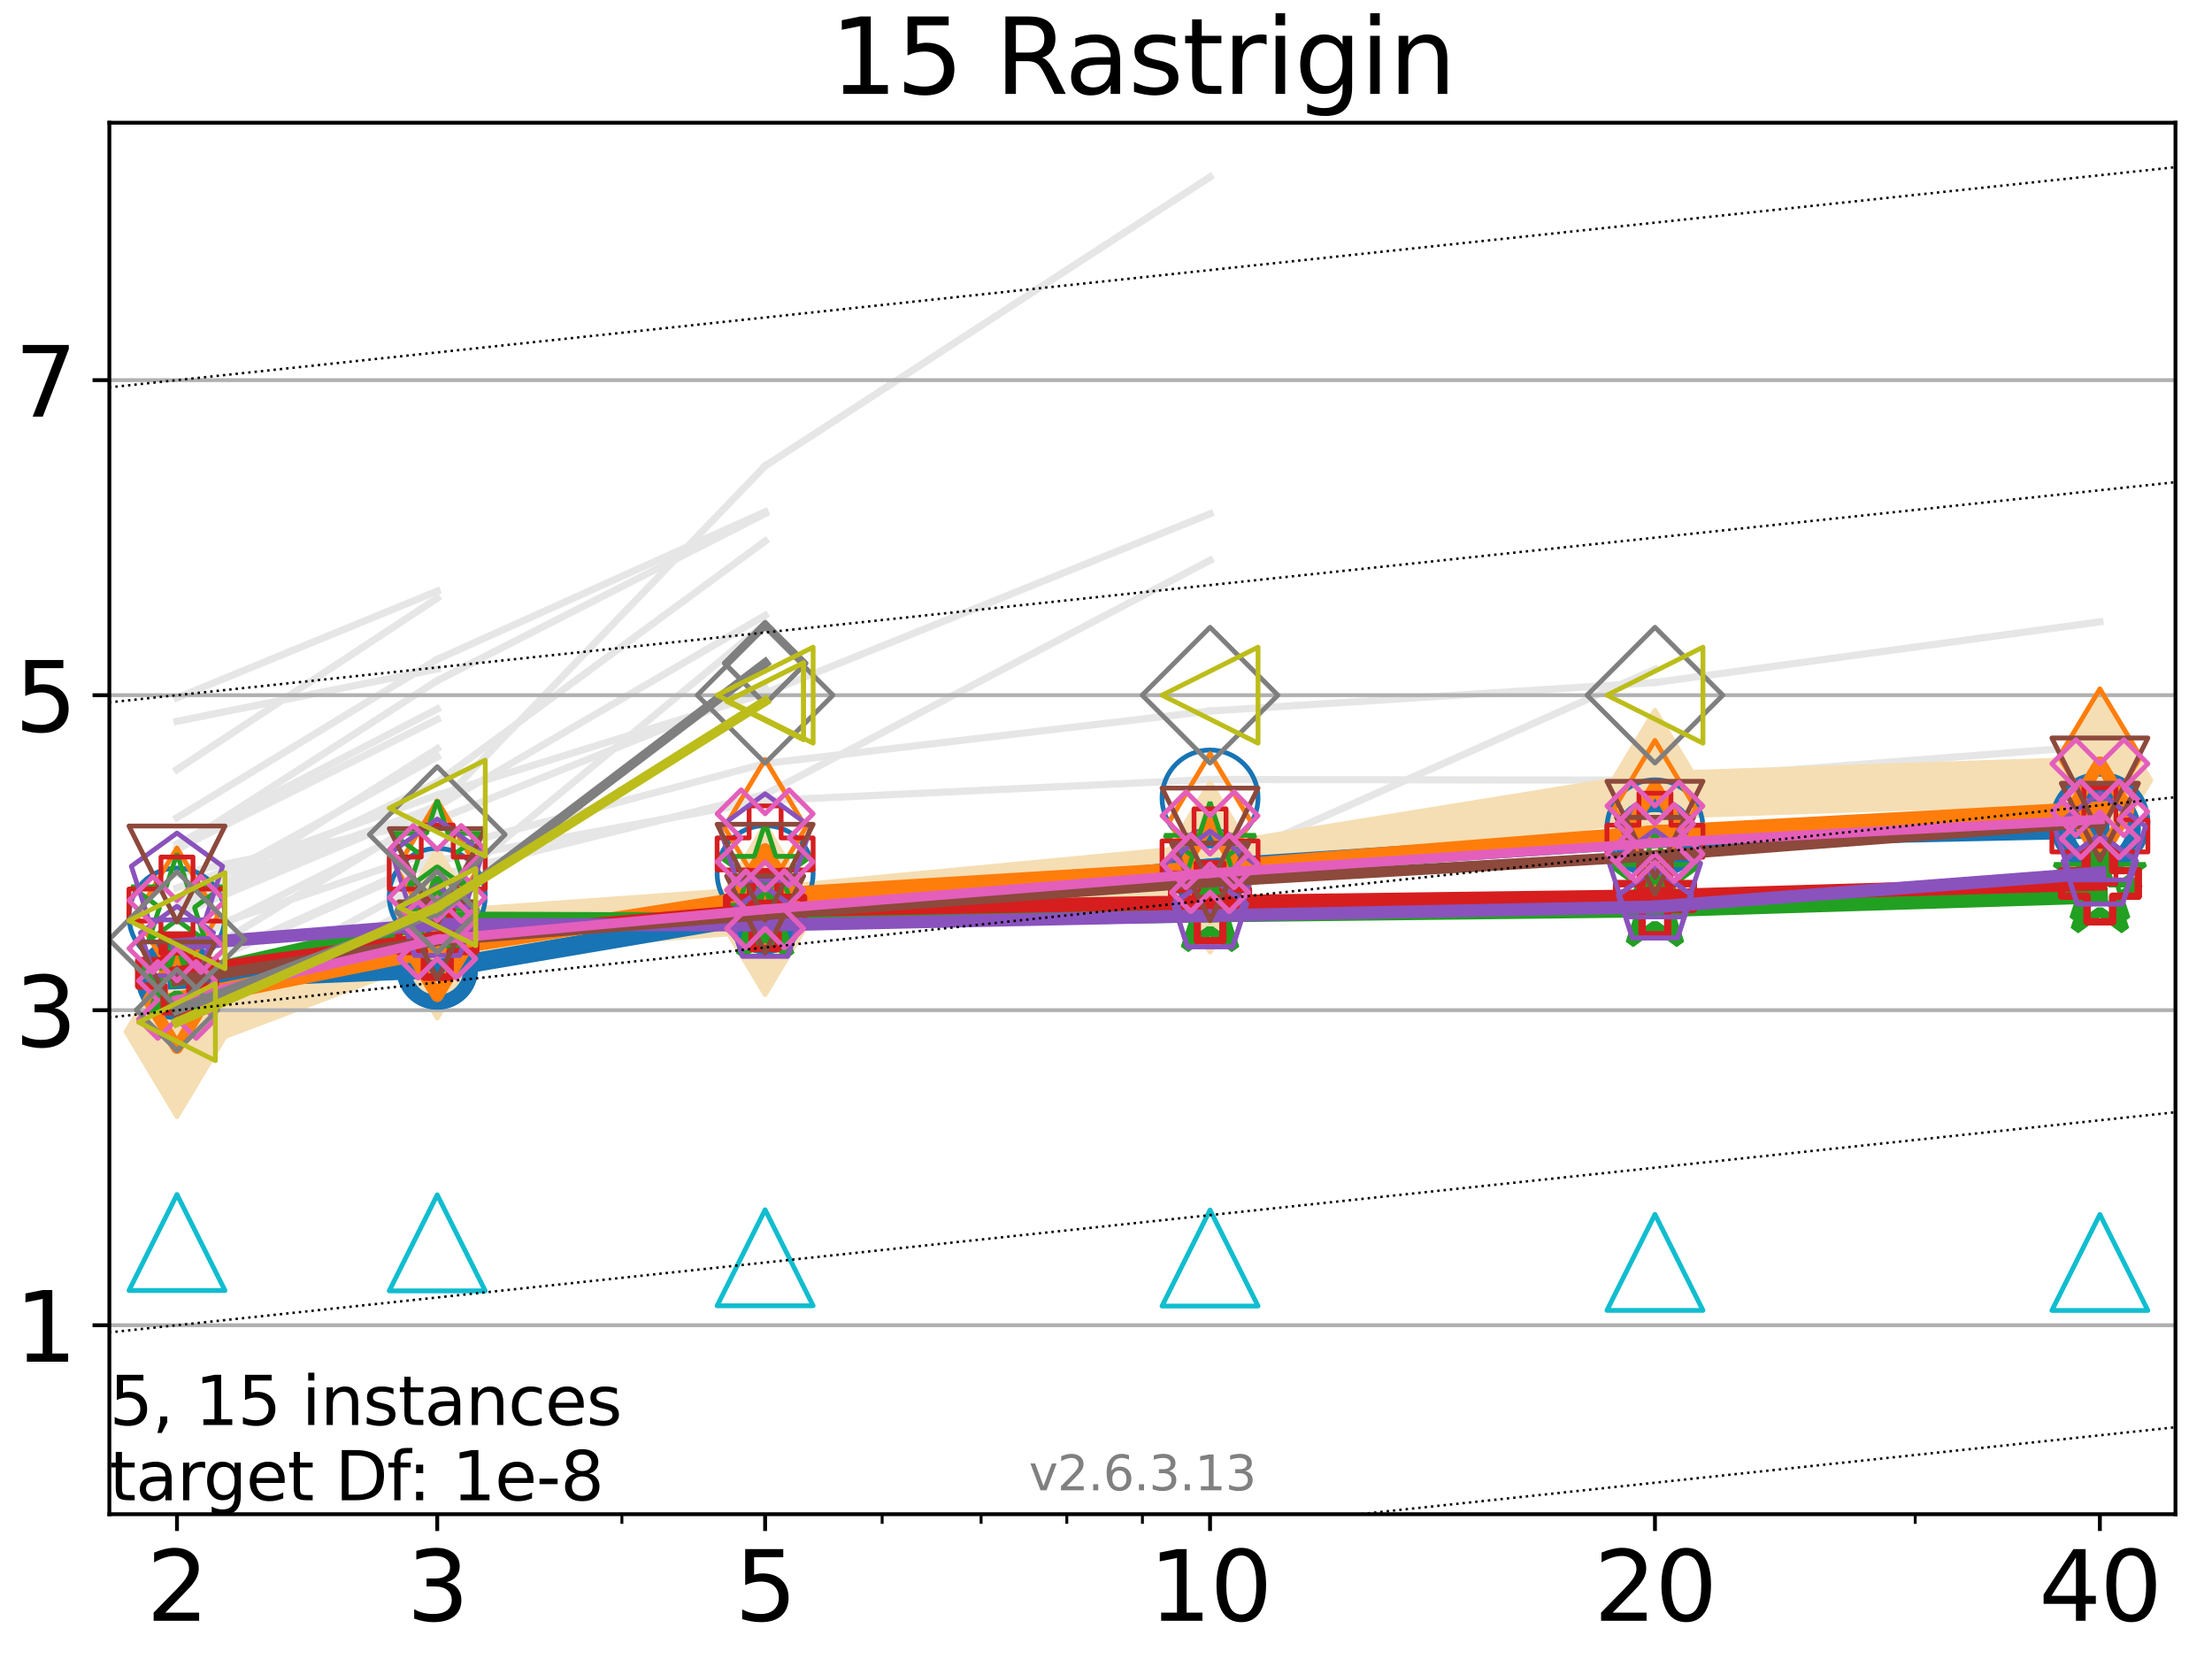 <?xml version="1.0" encoding="utf-8" standalone="no"?>
<!DOCTYPE svg PUBLIC "-//W3C//DTD SVG 1.1//EN"
  "http://www.w3.org/Graphics/SVG/1.1/DTD/svg11.dtd">
<svg xmlns:xlink="http://www.w3.org/1999/xlink" width="460.8pt" height="345.6pt" viewBox="0 0 460.8 345.6" xmlns="http://www.w3.org/2000/svg" version="1.1">
 <defs>
  <style type="text/css">*{stroke-linejoin: round; stroke-linecap: butt}</style>
 </defs>
 <g id="figure_1">
  <g id="patch_1">
   <path d="M 0 345.6 
L 460.8 345.6 
L 460.8 0 
L 0 0 
z
" style="fill: #ffffff"/>
  </g>
  <g id="axes_1">
   <g id="patch_2">
    <path d="M 22.78 315.44 
L 453.192 315.44 
L 453.192 25.56 
L 22.78 25.56 
z
" style="fill: #ffffff"/>
   </g>
   <g id="line2d_1">
    <path d="M 36.868 182.111 
L 91.085 170.792 
" clip-path="url(#pab2c312209)" style="fill: none; stroke: #e6e6e6; stroke-width: 1.5; stroke-linecap: square"/>
   </g>
   <g id="line2d_2">
    <path d="M 91.085 170.792 
L 159.39 143.342 
" clip-path="url(#pab2c312209)" style="fill: none; stroke: #e6e6e6; stroke-width: 1.5; stroke-linecap: square"/>
   </g>
   <g id="line2d_3">
    <path d="M 159.39 143.342 
" clip-path="url(#pab2c312209)" style="fill: none; stroke: #e6e6e6; stroke-width: 1.5; stroke-linecap: square"/>
   </g>
   <g id="line2d_4"/>
   <g id="line2d_5"/>
   <g id="line2d_6">
    <path d="M 36.868 203.173 
L 91.085 179.262 
" clip-path="url(#pab2c312209)" style="fill: none; stroke: #e6e6e6; stroke-width: 1.5; stroke-linecap: square"/>
   </g>
   <g id="line2d_7">
    <path d="M 91.085 179.262 
L 159.39 166.777 
" clip-path="url(#pab2c312209)" style="fill: none; stroke: #e6e6e6; stroke-width: 1.5; stroke-linecap: square"/>
   </g>
   <g id="line2d_8">
    <path d="M 159.39 166.777 
L 252.074 162.382 
" clip-path="url(#pab2c312209)" style="fill: none; stroke: #e6e6e6; stroke-width: 1.5; stroke-linecap: square"/>
   </g>
   <g id="line2d_9">
    <path d="M 252.074 162.382 
L 344.758 162.531 
" clip-path="url(#pab2c312209)" style="fill: none; stroke: #e6e6e6; stroke-width: 1.5; stroke-linecap: square"/>
   </g>
   <g id="line2d_10">
    <path d="M 344.758 162.531 
L 437.443 155.362 
" clip-path="url(#pab2c312209)" style="fill: none; stroke: #e6e6e6; stroke-width: 1.5; stroke-linecap: square"/>
   </g>
   <g id="line2d_11">
    <path d="M 437.443 155.362 
" clip-path="url(#pab2c312209)" style="fill: none; stroke: #e6e6e6; stroke-width: 1.5; stroke-linecap: square"/>
   </g>
   <g id="line2d_12"/>
   <g id="line2d_13"/>
   <g id="line2d_14"/>
   <g id="line2d_15"/>
   <g id="line2d_16">
    <path d="M 36.868 190.334 
L 91.085 155.959 
" clip-path="url(#pab2c312209)" style="fill: none; stroke: #e6e6e6; stroke-width: 1.5; stroke-linecap: square"/>
   </g>
   <g id="line2d_17">
    <path d="M 91.085 155.959 
" clip-path="url(#pab2c312209)" style="fill: none; stroke: #e6e6e6; stroke-width: 1.5; stroke-linecap: square"/>
   </g>
   <g id="line2d_18"/>
   <g id="line2d_19"/>
   <g id="line2d_20">
    <path d="M 36.868 206.347 
L 91.085 190.369 
" clip-path="url(#pab2c312209)" style="fill: none; stroke: #e6e6e6; stroke-width: 1.5; stroke-linecap: square"/>
   </g>
   <g id="line2d_21">
    <path d="M 91.085 190.369 
L 159.39 187.238 
" clip-path="url(#pab2c312209)" style="fill: none; stroke: #e6e6e6; stroke-width: 1.5; stroke-linecap: square"/>
   </g>
   <g id="line2d_22">
    <path d="M 159.39 187.238 
L 252.074 176.727 
" clip-path="url(#pab2c312209)" style="fill: none; stroke: #e6e6e6; stroke-width: 1.5; stroke-linecap: square"/>
   </g>
   <g id="line2d_23">
    <path d="M 252.074 176.727 
L 344.758 165.642 
" clip-path="url(#pab2c312209)" style="fill: none; stroke: #e6e6e6; stroke-width: 1.5; stroke-linecap: square"/>
   </g>
   <g id="line2d_24">
    <path d="M 344.758 165.642 
L 437.443 162.557 
" clip-path="url(#pab2c312209)" style="fill: none; stroke: #e6e6e6; stroke-width: 1.5; stroke-linecap: square"/>
   </g>
   <g id="line2d_25">
    <path d="M 437.443 162.557 
" clip-path="url(#pab2c312209)" style="fill: none; stroke: #e6e6e6; stroke-width: 1.5; stroke-linecap: square"/>
   </g>
   <g id="line2d_26"/>
   <g id="line2d_27"/>
   <g id="line2d_28">
    <path d="M 36.868 190.586 
L 91.085 167.8 
" clip-path="url(#pab2c312209)" style="fill: none; stroke: #e6e6e6; stroke-width: 1.5; stroke-linecap: square"/>
   </g>
   <g id="line2d_29">
    <path d="M 91.085 167.8 
" clip-path="url(#pab2c312209)" style="fill: none; stroke: #e6e6e6; stroke-width: 1.5; stroke-linecap: square"/>
   </g>
   <g id="line2d_30"/>
   <g id="line2d_31"/>
   <g id="line2d_32">
    <path d="M 36.868 180.523 
" clip-path="url(#pab2c312209)" style="fill: none; stroke: #e6e6e6; stroke-width: 1.5; stroke-linecap: square"/>
   </g>
   <g id="line2d_33"/>
   <g id="line2d_34"/>
   <g id="line2d_35">
    <path d="M 36.868 160.295 
L 91.085 124.618 
" clip-path="url(#pab2c312209)" style="fill: none; stroke: #e6e6e6; stroke-width: 1.5; stroke-linecap: square"/>
   </g>
   <g id="line2d_36">
    <path d="M 91.085 124.618 
" clip-path="url(#pab2c312209)" style="fill: none; stroke: #e6e6e6; stroke-width: 1.5; stroke-linecap: square"/>
   </g>
   <g id="line2d_37"/>
   <g id="line2d_38"/>
   <g id="line2d_39">
    <path d="M 36.868 188.884 
" clip-path="url(#pab2c312209)" style="fill: none; stroke: #e6e6e6; stroke-width: 1.5; stroke-linecap: square"/>
   </g>
   <g id="line2d_40"/>
   <g id="line2d_41"/>
   <g id="line2d_42">
    <path d="M 36.868 214.209 
L 91.085 186.815 
" clip-path="url(#pab2c312209)" style="fill: none; stroke: #e6e6e6; stroke-width: 1.5; stroke-linecap: square"/>
   </g>
   <g id="line2d_43">
    <path d="M 91.085 186.815 
" clip-path="url(#pab2c312209)" style="fill: none; stroke: #e6e6e6; stroke-width: 1.5; stroke-linecap: square"/>
   </g>
   <g id="line2d_44"/>
   <g id="line2d_45"/>
   <g id="line2d_46">
    <path d="M 36.868 184.976 
L 91.085 165.631 
" clip-path="url(#pab2c312209)" style="fill: none; stroke: #e6e6e6; stroke-width: 1.5; stroke-linecap: square"/>
   </g>
   <g id="line2d_47">
    <path d="M 91.085 165.631 
L 159.39 144.396 
" clip-path="url(#pab2c312209)" style="fill: none; stroke: #e6e6e6; stroke-width: 1.5; stroke-linecap: square"/>
   </g>
   <g id="line2d_48">
    <path d="M 159.39 144.396 
L 252.074 107.034 
" clip-path="url(#pab2c312209)" style="fill: none; stroke: #e6e6e6; stroke-width: 1.5; stroke-linecap: square"/>
   </g>
   <g id="line2d_49">
    <path d="M 252.074 107.034 
" clip-path="url(#pab2c312209)" style="fill: none; stroke: #e6e6e6; stroke-width: 1.5; stroke-linecap: square"/>
   </g>
   <g id="line2d_50"/>
   <g id="line2d_51"/>
   <g id="line2d_52">
    <path d="M 36.868 201.797 
L 91.085 168.937 
" clip-path="url(#pab2c312209)" style="fill: none; stroke: #e6e6e6; stroke-width: 1.5; stroke-linecap: square"/>
   </g>
   <g id="line2d_53">
    <path d="M 91.085 168.937 
" clip-path="url(#pab2c312209)" style="fill: none; stroke: #e6e6e6; stroke-width: 1.5; stroke-linecap: square"/>
   </g>
   <g id="line2d_54"/>
   <g id="line2d_55"/>
   <g id="line2d_56">
    <path d="M 36.868 175.793 
L 91.085 147.704 
" clip-path="url(#pab2c312209)" style="fill: none; stroke: #e6e6e6; stroke-width: 1.5; stroke-linecap: square"/>
   </g>
   <g id="line2d_57">
    <path d="M 91.085 147.704 
" clip-path="url(#pab2c312209)" style="fill: none; stroke: #e6e6e6; stroke-width: 1.5; stroke-linecap: square"/>
   </g>
   <g id="line2d_58"/>
   <g id="line2d_59"/>
   <g id="line2d_60">
    <path d="M 36.868 145.381 
L 91.085 123.141 
" clip-path="url(#pab2c312209)" style="fill: none; stroke: #e6e6e6; stroke-width: 1.5; stroke-linecap: square"/>
   </g>
   <g id="line2d_61">
    <path d="M 91.085 123.141 
" clip-path="url(#pab2c312209)" style="fill: none; stroke: #e6e6e6; stroke-width: 1.5; stroke-linecap: square"/>
   </g>
   <g id="line2d_62"/>
   <g id="line2d_63"/>
   <g id="line2d_64">
    <path d="M 36.868 197.326 
L 91.085 170.273 
" clip-path="url(#pab2c312209)" style="fill: none; stroke: #e6e6e6; stroke-width: 1.5; stroke-linecap: square"/>
   </g>
   <g id="line2d_65">
    <path d="M 91.085 170.273 
" clip-path="url(#pab2c312209)" style="fill: none; stroke: #e6e6e6; stroke-width: 1.5; stroke-linecap: square"/>
   </g>
   <g id="line2d_66"/>
   <g id="line2d_67"/>
   <g id="line2d_68">
    <path d="M 36.868 206.039 
L 91.085 194.392 
" clip-path="url(#pab2c312209)" style="fill: none; stroke: #e6e6e6; stroke-width: 1.5; stroke-linecap: square"/>
   </g>
   <g id="line2d_69">
    <path d="M 91.085 194.392 
L 159.39 189.516 
" clip-path="url(#pab2c312209)" style="fill: none; stroke: #e6e6e6; stroke-width: 1.5; stroke-linecap: square"/>
   </g>
   <g id="line2d_70">
    <path d="M 159.39 189.516 
L 252.074 180.668 
" clip-path="url(#pab2c312209)" style="fill: none; stroke: #e6e6e6; stroke-width: 1.5; stroke-linecap: square"/>
   </g>
   <g id="line2d_71">
    <path d="M 252.074 180.668 
L 344.758 139.43 
" clip-path="url(#pab2c312209)" style="fill: none; stroke: #e6e6e6; stroke-width: 1.5; stroke-linecap: square"/>
   </g>
   <g id="line2d_72">
    <path d="M 344.758 139.43 
" clip-path="url(#pab2c312209)" style="fill: none; stroke: #e6e6e6; stroke-width: 1.5; stroke-linecap: square"/>
   </g>
   <g id="line2d_73"/>
   <g id="line2d_74"/>
   <g id="line2d_75">
    <path d="M 91.085 156.806 
" clip-path="url(#pab2c312209)" style="fill: none; stroke: #e6e6e6; stroke-width: 1.5; stroke-linecap: square"/>
   </g>
   <g id="line2d_76"/>
   <g id="line2d_77"/>
   <g id="line2d_78">
    <path d="M 36.868 150.266 
L 91.085 139.359 
" clip-path="url(#pab2c312209)" style="fill: none; stroke: #e6e6e6; stroke-width: 1.5; stroke-linecap: square"/>
   </g>
   <g id="line2d_79">
    <path d="M 91.085 139.359 
" clip-path="url(#pab2c312209)" style="fill: none; stroke: #e6e6e6; stroke-width: 1.5; stroke-linecap: square"/>
   </g>
   <g id="line2d_80"/>
   <g id="line2d_81"/>
   <g id="line2d_82">
    <path d="M 36.868 211.629 
L 91.085 182.37 
" clip-path="url(#pab2c312209)" style="fill: none; stroke: #e6e6e6; stroke-width: 1.5; stroke-linecap: square"/>
   </g>
   <g id="line2d_83">
    <path d="M 91.085 182.37 
L 159.39 165.468 
" clip-path="url(#pab2c312209)" style="fill: none; stroke: #e6e6e6; stroke-width: 1.5; stroke-linecap: square"/>
   </g>
   <g id="line2d_84">
    <path d="M 159.39 165.468 
L 252.074 116.714 
" clip-path="url(#pab2c312209)" style="fill: none; stroke: #e6e6e6; stroke-width: 1.5; stroke-linecap: square"/>
   </g>
   <g id="line2d_85">
    <path d="M 252.074 116.714 
" clip-path="url(#pab2c312209)" style="fill: none; stroke: #e6e6e6; stroke-width: 1.5; stroke-linecap: square"/>
   </g>
   <g id="line2d_86"/>
   <g id="line2d_87"/>
   <g id="line2d_88">
    <path d="M 36.868 214.028 
L 91.085 188.652 
" clip-path="url(#pab2c312209)" style="fill: none; stroke: #e6e6e6; stroke-width: 1.5; stroke-linecap: square"/>
   </g>
   <g id="line2d_89">
    <path d="M 91.085 188.652 
" clip-path="url(#pab2c312209)" style="fill: none; stroke: #e6e6e6; stroke-width: 1.5; stroke-linecap: square"/>
   </g>
   <g id="line2d_90"/>
   <g id="line2d_91"/>
   <g id="line2d_92">
    <path d="M 36.868 214.924 
L 91.085 186.457 
" clip-path="url(#pab2c312209)" style="fill: none; stroke: #e6e6e6; stroke-width: 1.5; stroke-linecap: square"/>
   </g>
   <g id="line2d_93">
    <path d="M 91.085 186.457 
L 159.39 129.913 
" clip-path="url(#pab2c312209)" style="fill: none; stroke: #e6e6e6; stroke-width: 1.5; stroke-linecap: square"/>
   </g>
   <g id="line2d_94">
    <path d="M 159.39 129.913 
" clip-path="url(#pab2c312209)" style="fill: none; stroke: #e6e6e6; stroke-width: 1.5; stroke-linecap: square"/>
   </g>
   <g id="line2d_95"/>
   <g id="line2d_96"/>
   <g id="line2d_97">
    <path d="M 36.868 187.408 
L 91.085 168.007 
" clip-path="url(#pab2c312209)" style="fill: none; stroke: #e6e6e6; stroke-width: 1.5; stroke-linecap: square"/>
   </g>
   <g id="line2d_98">
    <path d="M 91.085 168.007 
L 159.39 128.192 
" clip-path="url(#pab2c312209)" style="fill: none; stroke: #e6e6e6; stroke-width: 1.5; stroke-linecap: square"/>
   </g>
   <g id="line2d_99">
    <path d="M 159.39 128.192 
" clip-path="url(#pab2c312209)" style="fill: none; stroke: #e6e6e6; stroke-width: 1.5; stroke-linecap: square"/>
   </g>
   <g id="line2d_100"/>
   <g id="line2d_101"/>
   <g id="line2d_102">
    <path d="M 36.868 202.959 
L 91.085 178.539 
" clip-path="url(#pab2c312209)" style="fill: none; stroke: #e6e6e6; stroke-width: 1.5; stroke-linecap: square"/>
   </g>
   <g id="line2d_103">
    <path d="M 91.085 178.539 
" clip-path="url(#pab2c312209)" style="fill: none; stroke: #e6e6e6; stroke-width: 1.5; stroke-linecap: square"/>
   </g>
   <g id="line2d_104"/>
   <g id="line2d_105"/>
   <g id="line2d_106">
    <path d="M 36.868 189.236 
L 91.085 162.951 
" clip-path="url(#pab2c312209)" style="fill: none; stroke: #e6e6e6; stroke-width: 1.5; stroke-linecap: square"/>
   </g>
   <g id="line2d_107">
    <path d="M 91.085 162.951 
L 159.39 112.719 
" clip-path="url(#pab2c312209)" style="fill: none; stroke: #e6e6e6; stroke-width: 1.5; stroke-linecap: square"/>
   </g>
   <g id="line2d_108">
    <path d="M 159.39 112.719 
" clip-path="url(#pab2c312209)" style="fill: none; stroke: #e6e6e6; stroke-width: 1.5; stroke-linecap: square"/>
   </g>
   <g id="line2d_109"/>
   <g id="line2d_110"/>
   <g id="line2d_111">
    <path d="M 36.868 170.345 
L 91.085 137.362 
" clip-path="url(#pab2c312209)" style="fill: none; stroke: #e6e6e6; stroke-width: 1.5; stroke-linecap: square"/>
   </g>
   <g id="line2d_112">
    <path d="M 91.085 137.362 
L 159.39 106.631 
" clip-path="url(#pab2c312209)" style="fill: none; stroke: #e6e6e6; stroke-width: 1.5; stroke-linecap: square"/>
   </g>
   <g id="line2d_113">
    <path d="M 159.39 106.631 
" clip-path="url(#pab2c312209)" style="fill: none; stroke: #e6e6e6; stroke-width: 1.5; stroke-linecap: square"/>
   </g>
   <g id="line2d_114"/>
   <g id="line2d_115"/>
   <g id="line2d_116">
    <path d="M 36.868 176.886 
L 91.085 149.848 
" clip-path="url(#pab2c312209)" style="fill: none; stroke: #e6e6e6; stroke-width: 1.5; stroke-linecap: square"/>
   </g>
   <g id="line2d_117">
    <path d="M 91.085 149.848 
" clip-path="url(#pab2c312209)" style="fill: none; stroke: #e6e6e6; stroke-width: 1.5; stroke-linecap: square"/>
   </g>
   <g id="line2d_118"/>
   <g id="line2d_119"/>
   <g id="line2d_120">
    <path d="M 36.868 176.645 
L 91.085 141.793 
" clip-path="url(#pab2c312209)" style="fill: none; stroke: #e6e6e6; stroke-width: 1.5; stroke-linecap: square"/>
   </g>
   <g id="line2d_121">
    <path d="M 91.085 141.793 
L 159.39 106.991 
" clip-path="url(#pab2c312209)" style="fill: none; stroke: #e6e6e6; stroke-width: 1.5; stroke-linecap: square"/>
   </g>
   <g id="line2d_122">
    <path d="M 159.39 106.991 
" clip-path="url(#pab2c312209)" style="fill: none; stroke: #e6e6e6; stroke-width: 1.5; stroke-linecap: square"/>
   </g>
   <g id="line2d_123"/>
   <g id="line2d_124"/>
   <g id="line2d_125"/>
   <g id="line2d_126"/>
   <g id="line2d_127">
    <path d="M 36.868 187.641 
L 91.085 157.678 
" clip-path="url(#pab2c312209)" style="fill: none; stroke: #e6e6e6; stroke-width: 1.5; stroke-linecap: square"/>
   </g>
   <g id="line2d_128">
    <path d="M 91.085 157.678 
" clip-path="url(#pab2c312209)" style="fill: none; stroke: #e6e6e6; stroke-width: 1.5; stroke-linecap: square"/>
   </g>
   <g id="line2d_129"/>
   <g id="line2d_130"/>
   <g id="line2d_131">
    <path d="M 36.868 189.263 
L 91.085 168.053 
" clip-path="url(#pab2c312209)" style="fill: none; stroke: #e6e6e6; stroke-width: 1.5; stroke-linecap: square"/>
   </g>
   <g id="line2d_132">
    <path d="M 91.085 168.053 
L 159.39 97.061 
" clip-path="url(#pab2c312209)" style="fill: none; stroke: #e6e6e6; stroke-width: 1.5; stroke-linecap: square"/>
   </g>
   <g id="line2d_133">
    <path d="M 159.39 97.061 
L 252.074 36.866 
" clip-path="url(#pab2c312209)" style="fill: none; stroke: #e6e6e6; stroke-width: 1.5; stroke-linecap: square"/>
   </g>
   <g id="line2d_134">
    <path d="M 252.074 36.866 
" clip-path="url(#pab2c312209)" style="fill: none; stroke: #e6e6e6; stroke-width: 1.5; stroke-linecap: square"/>
   </g>
   <g id="line2d_135"/>
   <g id="line2d_136"/>
   <g id="line2d_137">
    <path d="M 36.868 195.369 
L 91.085 177.13 
" clip-path="url(#pab2c312209)" style="fill: none; stroke: #e6e6e6; stroke-width: 1.5; stroke-linecap: square"/>
   </g>
   <g id="line2d_138">
    <path d="M 91.085 177.13 
L 159.39 159.053 
" clip-path="url(#pab2c312209)" style="fill: none; stroke: #e6e6e6; stroke-width: 1.5; stroke-linecap: square"/>
   </g>
   <g id="line2d_139">
    <path d="M 159.39 159.053 
L 252.074 148.116 
" clip-path="url(#pab2c312209)" style="fill: none; stroke: #e6e6e6; stroke-width: 1.5; stroke-linecap: square"/>
   </g>
   <g id="line2d_140">
    <path d="M 252.074 148.116 
L 344.758 142.178 
" clip-path="url(#pab2c312209)" style="fill: none; stroke: #e6e6e6; stroke-width: 1.5; stroke-linecap: square"/>
   </g>
   <g id="line2d_141">
    <path d="M 344.758 142.178 
L 437.443 129.536 
" clip-path="url(#pab2c312209)" style="fill: none; stroke: #e6e6e6; stroke-width: 1.5; stroke-linecap: square"/>
   </g>
   <g id="line2d_142">
    <path d="M 437.443 129.536 
" clip-path="url(#pab2c312209)" style="fill: none; stroke: #e6e6e6; stroke-width: 1.5; stroke-linecap: square"/>
   </g>
   <g id="line2d_143"/>
   <g id="line2d_144"/>
   <g id="line2d_145">
    <path d="M 36.868 214.926 
L 91.085 194.393 
L 159.39 189.516 
L 252.074 180.668 
L 344.758 165.642 
L 437.443 162.557 
" clip-path="url(#pab2c312209)" style="fill: none; stroke: #f5deb3; stroke-width: 10; stroke-linecap: square"/>
    <defs>
     <path id="m4f440f51b8" d="M 0 17.678 
L 10.607 0 
L 0 -17.678 
L -10.607 0 
z
" style="stroke: #f5deb3; stroke-linejoin: miter"/>
    </defs>
    <g clip-path="url(#pab2c312209)">
     <use xlink:href="#m4f440f51b8" x="36.868" y="214.926" style="fill: #f5deb3; stroke: #f5deb3; stroke-linejoin: miter"/>
     <use xlink:href="#m4f440f51b8" x="91.085" y="194.393" style="fill: #f5deb3; stroke: #f5deb3; stroke-linejoin: miter"/>
     <use xlink:href="#m4f440f51b8" x="159.39" y="189.516" style="fill: #f5deb3; stroke: #f5deb3; stroke-linejoin: miter"/>
     <use xlink:href="#m4f440f51b8" x="252.074" y="180.668" style="fill: #f5deb3; stroke: #f5deb3; stroke-linejoin: miter"/>
     <use xlink:href="#m4f440f51b8" x="344.758" y="165.642" style="fill: #f5deb3; stroke: #f5deb3; stroke-linejoin: miter"/>
     <use xlink:href="#m4f440f51b8" x="437.443" y="162.557" style="fill: #f5deb3; stroke: #f5deb3; stroke-linejoin: miter"/>
    </g>
   </g>
   <g id="matplotlib.axis_1">
    <g id="xtick_1">
     <g id="line2d_146">
      <defs>
       <path id="mb3f049197d" d="M 0 0 
L 0 3.5 
" style="stroke: #000000; stroke-width: 0.8"/>
      </defs>
      <g>
       <use xlink:href="#mb3f049197d" x="36.868" y="315.44" style="stroke: #000000; stroke-width: 0.8"/>
      </g>
     </g>
     <g id="text_1">
      <!-- 2 -->
      <g transform="translate(30.506 337.637)scale(0.2 -0.2)">
       <defs>
        <path id="DejaVuSans-32" d="M 1228 531 
L 3431 531 
L 3431 0 
L 469 0 
L 469 531 
Q 828 903 1448 1529 
Q 2069 2156 2228 2338 
Q 2531 2678 2651 2914 
Q 2772 3150 2772 3378 
Q 2772 3750 2511 3984 
Q 2250 4219 1831 4219 
Q 1534 4219 1204 4116 
Q 875 4013 500 3803 
L 500 4441 
Q 881 4594 1212 4672 
Q 1544 4750 1819 4750 
Q 2544 4750 2975 4387 
Q 3406 4025 3406 3419 
Q 3406 3131 3298 2873 
Q 3191 2616 2906 2266 
Q 2828 2175 2409 1742 
Q 1991 1309 1228 531 
z
" transform="scale(0.016)"/>
       </defs>
       <use xlink:href="#DejaVuSans-32"/>
      </g>
     </g>
    </g>
    <g id="xtick_2">
     <g id="line2d_147">
      <g>
       <use xlink:href="#mb3f049197d" x="91.085" y="315.44" style="stroke: #000000; stroke-width: 0.8"/>
      </g>
     </g>
     <g id="text_2">
      <!-- 3 -->
      <g transform="translate(84.723 337.637)scale(0.2 -0.2)">
       <defs>
        <path id="DejaVuSans-33" d="M 2597 2516 
Q 3050 2419 3304 2112 
Q 3559 1806 3559 1356 
Q 3559 666 3084 287 
Q 2609 -91 1734 -91 
Q 1441 -91 1130 -33 
Q 819 25 488 141 
L 488 750 
Q 750 597 1062 519 
Q 1375 441 1716 441 
Q 2309 441 2620 675 
Q 2931 909 2931 1356 
Q 2931 1769 2642 2001 
Q 2353 2234 1838 2234 
L 1294 2234 
L 1294 2753 
L 1863 2753 
Q 2328 2753 2575 2939 
Q 2822 3125 2822 3475 
Q 2822 3834 2567 4026 
Q 2313 4219 1838 4219 
Q 1578 4219 1281 4162 
Q 984 4106 628 3988 
L 628 4550 
Q 988 4650 1302 4700 
Q 1616 4750 1894 4750 
Q 2613 4750 3031 4423 
Q 3450 4097 3450 3541 
Q 3450 3153 3228 2886 
Q 3006 2619 2597 2516 
z
" transform="scale(0.016)"/>
       </defs>
       <use xlink:href="#DejaVuSans-33"/>
      </g>
     </g>
    </g>
    <g id="xtick_3">
     <g id="line2d_148">
      <g>
       <use xlink:href="#mb3f049197d" x="159.39" y="315.44" style="stroke: #000000; stroke-width: 0.8"/>
      </g>
     </g>
     <g id="text_3">
      <!-- 5 -->
      <g transform="translate(153.028 337.637)scale(0.2 -0.2)">
       <defs>
        <path id="DejaVuSans-35" d="M 691 4666 
L 3169 4666 
L 3169 4134 
L 1269 4134 
L 1269 2991 
Q 1406 3038 1543 3061 
Q 1681 3084 1819 3084 
Q 2600 3084 3056 2656 
Q 3513 2228 3513 1497 
Q 3513 744 3044 326 
Q 2575 -91 1722 -91 
Q 1428 -91 1123 -41 
Q 819 9 494 109 
L 494 744 
Q 775 591 1075 516 
Q 1375 441 1709 441 
Q 2250 441 2565 725 
Q 2881 1009 2881 1497 
Q 2881 1984 2565 2268 
Q 2250 2553 1709 2553 
Q 1456 2553 1204 2497 
Q 953 2441 691 2322 
L 691 4666 
z
" transform="scale(0.016)"/>
       </defs>
       <use xlink:href="#DejaVuSans-35"/>
      </g>
     </g>
    </g>
    <g id="xtick_4">
     <g id="line2d_149">
      <g>
       <use xlink:href="#mb3f049197d" x="252.074" y="315.44" style="stroke: #000000; stroke-width: 0.8"/>
      </g>
     </g>
     <g id="text_4">
      <!-- 10 -->
      <g transform="translate(239.349 337.637)scale(0.2 -0.2)">
       <defs>
        <path id="DejaVuSans-31" d="M 794 531 
L 1825 531 
L 1825 4091 
L 703 3866 
L 703 4441 
L 1819 4666 
L 2450 4666 
L 2450 531 
L 3481 531 
L 3481 0 
L 794 0 
L 794 531 
z
" transform="scale(0.016)"/>
        <path id="DejaVuSans-30" d="M 2034 4250 
Q 1547 4250 1301 3770 
Q 1056 3291 1056 2328 
Q 1056 1369 1301 889 
Q 1547 409 2034 409 
Q 2525 409 2770 889 
Q 3016 1369 3016 2328 
Q 3016 3291 2770 3770 
Q 2525 4250 2034 4250 
z
M 2034 4750 
Q 2819 4750 3233 4129 
Q 3647 3509 3647 2328 
Q 3647 1150 3233 529 
Q 2819 -91 2034 -91 
Q 1250 -91 836 529 
Q 422 1150 422 2328 
Q 422 3509 836 4129 
Q 1250 4750 2034 4750 
z
" transform="scale(0.016)"/>
       </defs>
       <use xlink:href="#DejaVuSans-31"/>
       <use xlink:href="#DejaVuSans-30" x="63.623"/>
      </g>
     </g>
    </g>
    <g id="xtick_5">
     <g id="line2d_150">
      <g>
       <use xlink:href="#mb3f049197d" x="344.758" y="315.44" style="stroke: #000000; stroke-width: 0.8"/>
      </g>
     </g>
     <g id="text_5">
      <!-- 20 -->
      <g transform="translate(332.033 337.637)scale(0.2 -0.2)">
       <use xlink:href="#DejaVuSans-32"/>
       <use xlink:href="#DejaVuSans-30" x="63.623"/>
      </g>
     </g>
    </g>
    <g id="xtick_6">
     <g id="line2d_151">
      <g>
       <use xlink:href="#mb3f049197d" x="437.443" y="315.44" style="stroke: #000000; stroke-width: 0.8"/>
      </g>
     </g>
     <g id="text_6">
      <!-- 40 -->
      <g transform="translate(424.718 337.637)scale(0.2 -0.2)">
       <defs>
        <path id="DejaVuSans-34" d="M 2419 4116 
L 825 1625 
L 2419 1625 
L 2419 4116 
z
M 2253 4666 
L 3047 4666 
L 3047 1625 
L 3713 1625 
L 3713 1100 
L 3047 1100 
L 3047 0 
L 2419 0 
L 2419 1100 
L 313 1100 
L 313 1709 
L 2253 4666 
z
" transform="scale(0.016)"/>
       </defs>
       <use xlink:href="#DejaVuSans-34"/>
       <use xlink:href="#DejaVuSans-30" x="63.623"/>
      </g>
     </g>
    </g>
    <g id="xtick_7">
     <g id="line2d_152">
      <defs>
       <path id="m535f4456b0" d="M 0 0 
L 0 2 
" style="stroke: #000000; stroke-width: 0.6"/>
      </defs>
      <g>
       <use xlink:href="#m535f4456b0" x="129.552" y="315.44" style="stroke: #000000; stroke-width: 0.6"/>
      </g>
     </g>
    </g>
    <g id="xtick_8">
     <g id="line2d_153">
      <g>
       <use xlink:href="#m535f4456b0" x="183.769" y="315.44" style="stroke: #000000; stroke-width: 0.6"/>
      </g>
     </g>
    </g>
    <g id="xtick_9">
     <g id="line2d_154">
      <g>
       <use xlink:href="#m535f4456b0" x="204.381" y="315.44" style="stroke: #000000; stroke-width: 0.6"/>
      </g>
     </g>
    </g>
    <g id="xtick_10">
     <g id="line2d_155">
      <g>
       <use xlink:href="#m535f4456b0" x="222.237" y="315.44" style="stroke: #000000; stroke-width: 0.6"/>
      </g>
     </g>
    </g>
    <g id="xtick_11">
     <g id="line2d_156">
      <g>
       <use xlink:href="#m535f4456b0" x="237.986" y="315.44" style="stroke: #000000; stroke-width: 0.6"/>
      </g>
     </g>
    </g>
    <g id="xtick_12">
     <g id="line2d_157">
      <g>
       <use xlink:href="#m535f4456b0" x="398.975" y="315.44" style="stroke: #000000; stroke-width: 0.6"/>
      </g>
     </g>
    </g>
   </g>
   <g id="matplotlib.axis_2">
    <g id="ytick_1">
     <g id="line2d_158">
      <path d="M 22.78 276.066 
L 453.192 276.066 
" clip-path="url(#pab2c312209)" style="fill: none; stroke: #b0b0b0; stroke-width: 0.8; stroke-linecap: square"/>
     </g>
     <g id="line2d_159">
      <defs>
       <path id="m16dfaeab9e" d="M 0 0 
L -3.5 0 
" style="stroke: #000000; stroke-width: 0.8"/>
      </defs>
      <g>
       <use xlink:href="#m16dfaeab9e" x="22.78" y="276.066" style="stroke: #000000; stroke-width: 0.8"/>
      </g>
     </g>
     <g id="text_7">
      <!-- 1 -->
      <g transform="translate(3.055 283.664)scale(0.2 -0.2)">
       <use xlink:href="#DejaVuSans-31"/>
      </g>
     </g>
    </g>
    <g id="ytick_2">
     <g id="line2d_160">
      <path d="M 22.78 210.442 
L 453.192 210.442 
" clip-path="url(#pab2c312209)" style="fill: none; stroke: #b0b0b0; stroke-width: 0.8; stroke-linecap: square"/>
     </g>
     <g id="line2d_161">
      <g>
       <use xlink:href="#m16dfaeab9e" x="22.78" y="210.442" style="stroke: #000000; stroke-width: 0.8"/>
      </g>
     </g>
     <g id="text_8">
      <!-- 3 -->
      <g transform="translate(3.055 218.04)scale(0.2 -0.2)">
       <use xlink:href="#DejaVuSans-33"/>
      </g>
     </g>
    </g>
    <g id="ytick_3">
     <g id="line2d_162">
      <path d="M 22.78 144.818 
L 453.192 144.818 
" clip-path="url(#pab2c312209)" style="fill: none; stroke: #b0b0b0; stroke-width: 0.8; stroke-linecap: square"/>
     </g>
     <g id="line2d_163">
      <g>
       <use xlink:href="#m16dfaeab9e" x="22.78" y="144.818" style="stroke: #000000; stroke-width: 0.8"/>
      </g>
     </g>
     <g id="text_9">
      <!-- 5 -->
      <g transform="translate(3.055 152.416)scale(0.2 -0.2)">
       <use xlink:href="#DejaVuSans-35"/>
      </g>
     </g>
    </g>
    <g id="ytick_4">
     <g id="line2d_164">
      <path d="M 22.78 79.194 
L 453.192 79.194 
" clip-path="url(#pab2c312209)" style="fill: none; stroke: #b0b0b0; stroke-width: 0.8; stroke-linecap: square"/>
     </g>
     <g id="line2d_165">
      <g>
       <use xlink:href="#m16dfaeab9e" x="22.78" y="79.194" style="stroke: #000000; stroke-width: 0.8"/>
      </g>
     </g>
     <g id="text_10">
      <!-- 7 -->
      <g transform="translate(3.055 86.792)scale(0.2 -0.2)">
       <defs>
        <path id="DejaVuSans-37" d="M 525 4666 
L 3525 4666 
L 3525 4397 
L 1831 0 
L 1172 0 
L 2766 4134 
L 525 4134 
L 525 4666 
z
" transform="scale(0.016)"/>
       </defs>
       <use xlink:href="#DejaVuSans-37"/>
      </g>
     </g>
    </g>
   </g>
   <g id="line2d_166">
    <path d="M 36.868 204.06 
L 91.085 201.819 
" clip-path="url(#pab2c312209)" style="fill: none; stroke: #1874b4; stroke-width: 4; stroke-linecap: square"/>
    <defs>
     <path id="mfdd29af9ad" d="M 0 7 
C 1.856 7 3.637 6.262 4.95 4.95 
C 6.262 3.637 7 1.856 7 0 
C 7 -1.856 6.262 -3.637 4.95 -4.95 
C 3.637 -6.262 1.856 -7 0 -7 
C -1.856 -7 -3.637 -6.262 -4.95 -4.95 
C -6.262 -3.637 -7 -1.856 -7 0 
C -7 1.856 -6.262 3.637 -4.95 4.95 
C -3.637 6.262 -1.856 7 0 7 
z
" style="stroke: #1874b4; stroke-width: 3"/>
    </defs>
    <g clip-path="url(#pab2c312209)">
     <use xlink:href="#mfdd29af9ad" x="36.868" y="204.06" style="fill-opacity: 0; stroke: #1874b4; stroke-width: 3"/>
     <use xlink:href="#mfdd29af9ad" x="91.085" y="201.819" style="fill-opacity: 0; stroke: #1874b4; stroke-width: 3"/>
    </g>
   </g>
   <g id="line2d_167">
    <path d="M 91.085 201.819 
L 159.39 190.259 
" clip-path="url(#pab2c312209)" style="fill: none; stroke: #1874b4; stroke-width: 4; stroke-linecap: square"/>
    <g clip-path="url(#pab2c312209)">
     <use xlink:href="#mfdd29af9ad" x="91.085" y="201.819" style="fill-opacity: 0; stroke: #1874b4; stroke-width: 3"/>
     <use xlink:href="#mfdd29af9ad" x="159.39" y="190.259" style="fill-opacity: 0; stroke: #1874b4; stroke-width: 3"/>
    </g>
   </g>
   <g id="line2d_168">
    <path d="M 159.39 190.259 
L 252.074 180.848 
" clip-path="url(#pab2c312209)" style="fill: none; stroke: #1874b4; stroke-width: 4; stroke-linecap: square"/>
    <g clip-path="url(#pab2c312209)">
     <use xlink:href="#mfdd29af9ad" x="159.39" y="190.259" style="fill-opacity: 0; stroke: #1874b4; stroke-width: 3"/>
     <use xlink:href="#mfdd29af9ad" x="252.074" y="180.848" style="fill-opacity: 0; stroke: #1874b4; stroke-width: 3"/>
    </g>
   </g>
   <g id="line2d_169">
    <path d="M 252.074 180.848 
L 344.758 174.64 
" clip-path="url(#pab2c312209)" style="fill: none; stroke: #1874b4; stroke-width: 4; stroke-linecap: square"/>
    <g clip-path="url(#pab2c312209)">
     <use xlink:href="#mfdd29af9ad" x="252.074" y="180.848" style="fill-opacity: 0; stroke: #1874b4; stroke-width: 3"/>
     <use xlink:href="#mfdd29af9ad" x="344.758" y="174.64" style="fill-opacity: 0; stroke: #1874b4; stroke-width: 3"/>
    </g>
   </g>
   <g id="line2d_170">
    <path d="M 344.758 174.64 
L 437.443 172.682 
" clip-path="url(#pab2c312209)" style="fill: none; stroke: #1874b4; stroke-width: 4; stroke-linecap: square"/>
    <g clip-path="url(#pab2c312209)">
     <use xlink:href="#mfdd29af9ad" x="344.758" y="174.64" style="fill-opacity: 0; stroke: #1874b4; stroke-width: 3"/>
     <use xlink:href="#mfdd29af9ad" x="437.443" y="172.682" style="fill-opacity: 0; stroke: #1874b4; stroke-width: 3"/>
    </g>
   </g>
   <g id="line2d_171">
    <path d="M 437.443 172.682 
" clip-path="url(#pab2c312209)" style="fill: none; stroke: #1874b4; stroke-width: 4; stroke-linecap: square"/>
    <g clip-path="url(#pab2c312209)">
     <use xlink:href="#mfdd29af9ad" x="437.443" y="172.682" style="fill-opacity: 0; stroke: #1874b4; stroke-width: 3"/>
    </g>
   </g>
   <g id="line2d_172"/>
   <g id="line2d_173">
    <defs>
     <path id="mc45c02dee5" d="M 0 10 
C 2.652 10 5.196 8.946 7.071 7.071 
C 8.946 5.196 10 2.652 10 0 
C 10 -2.652 8.946 -5.196 7.071 -7.071 
C 5.196 -8.946 2.652 -10 0 -10 
C -2.652 -10 -5.196 -8.946 -7.071 -7.071 
C -8.946 -5.196 -10 -2.652 -10 0 
C -10 2.652 -8.946 5.196 -7.071 7.071 
C -5.196 8.946 -2.652 10 0 10 
z
" style="stroke: #1874b4"/>
    </defs>
    <g clip-path="url(#pab2c312209)">
     <use xlink:href="#mc45c02dee5" x="36.868" y="190.841" style="fill-opacity: 0; stroke: #1874b4"/>
     <use xlink:href="#mc45c02dee5" x="91.085" y="186.731" style="fill-opacity: 0; stroke: #1874b4"/>
     <use xlink:href="#mc45c02dee5" x="159.39" y="181.985" style="fill-opacity: 0; stroke: #1874b4"/>
     <use xlink:href="#mc45c02dee5" x="252.074" y="166.242" style="fill-opacity: 0; stroke: #1874b4"/>
     <use xlink:href="#mc45c02dee5" x="344.758" y="172.458" style="fill-opacity: 0; stroke: #1874b4"/>
     <use xlink:href="#mc45c02dee5" x="437.443" y="171.285" style="fill-opacity: 0; stroke: #1874b4"/>
    </g>
   </g>
   <g id="line2d_174">
    <path d="M 36.868 208.402 
L 91.085 197.568 
" clip-path="url(#pab2c312209)" style="fill: none; stroke: #ff7d0b; stroke-width: 3.667; stroke-linecap: square"/>
    <defs>
     <path id="m04cf34d67b" d="M 0 9.899 
L 5.94 0 
L 0 -9.899 
L -5.94 0 
z
" style="stroke: #ff7d0b; stroke-width: 2.5; stroke-linejoin: miter"/>
    </defs>
    <g clip-path="url(#pab2c312209)">
     <use xlink:href="#m04cf34d67b" x="36.868" y="208.402" style="fill-opacity: 0; stroke: #ff7d0b; stroke-width: 2.5; stroke-linejoin: miter"/>
     <use xlink:href="#m04cf34d67b" x="91.085" y="197.568" style="fill-opacity: 0; stroke: #ff7d0b; stroke-width: 2.5; stroke-linejoin: miter"/>
    </g>
   </g>
   <g id="line2d_175">
    <path d="M 91.085 197.568 
L 159.39 186.837 
" clip-path="url(#pab2c312209)" style="fill: none; stroke: #ff7d0b; stroke-width: 3.667; stroke-linecap: square"/>
    <g clip-path="url(#pab2c312209)">
     <use xlink:href="#m04cf34d67b" x="91.085" y="197.568" style="fill-opacity: 0; stroke: #ff7d0b; stroke-width: 2.5; stroke-linejoin: miter"/>
     <use xlink:href="#m04cf34d67b" x="159.39" y="186.837" style="fill-opacity: 0; stroke: #ff7d0b; stroke-width: 2.5; stroke-linejoin: miter"/>
    </g>
   </g>
   <g id="line2d_176">
    <path d="M 159.39 186.837 
L 252.074 181.147 
" clip-path="url(#pab2c312209)" style="fill: none; stroke: #ff7d0b; stroke-width: 3.667; stroke-linecap: square"/>
    <g clip-path="url(#pab2c312209)">
     <use xlink:href="#m04cf34d67b" x="159.39" y="186.837" style="fill-opacity: 0; stroke: #ff7d0b; stroke-width: 2.5; stroke-linejoin: miter"/>
     <use xlink:href="#m04cf34d67b" x="252.074" y="181.147" style="fill-opacity: 0; stroke: #ff7d0b; stroke-width: 2.5; stroke-linejoin: miter"/>
    </g>
   </g>
   <g id="line2d_177">
    <path d="M 252.074 181.147 
L 344.758 173.73 
" clip-path="url(#pab2c312209)" style="fill: none; stroke: #ff7d0b; stroke-width: 3.667; stroke-linecap: square"/>
    <g clip-path="url(#pab2c312209)">
     <use xlink:href="#m04cf34d67b" x="252.074" y="181.147" style="fill-opacity: 0; stroke: #ff7d0b; stroke-width: 2.5; stroke-linejoin: miter"/>
     <use xlink:href="#m04cf34d67b" x="344.758" y="173.73" style="fill-opacity: 0; stroke: #ff7d0b; stroke-width: 2.5; stroke-linejoin: miter"/>
    </g>
   </g>
   <g id="line2d_178">
    <path d="M 344.758 173.73 
L 437.443 168.737 
" clip-path="url(#pab2c312209)" style="fill: none; stroke: #ff7d0b; stroke-width: 3.667; stroke-linecap: square"/>
    <g clip-path="url(#pab2c312209)">
     <use xlink:href="#m04cf34d67b" x="344.758" y="173.73" style="fill-opacity: 0; stroke: #ff7d0b; stroke-width: 2.5; stroke-linejoin: miter"/>
     <use xlink:href="#m04cf34d67b" x="437.443" y="168.737" style="fill-opacity: 0; stroke: #ff7d0b; stroke-width: 2.5; stroke-linejoin: miter"/>
    </g>
   </g>
   <g id="line2d_179">
    <path d="M 437.443 168.737 
" clip-path="url(#pab2c312209)" style="fill: none; stroke: #ff7d0b; stroke-width: 3.667; stroke-linecap: square"/>
    <g clip-path="url(#pab2c312209)">
     <use xlink:href="#m04cf34d67b" x="437.443" y="168.737" style="fill-opacity: 0; stroke: #ff7d0b; stroke-width: 2.5; stroke-linejoin: miter"/>
    </g>
   </g>
   <g id="line2d_180"/>
   <g id="line2d_181">
    <defs>
     <path id="m2f8ed1affc" d="M 0 14.142 
L 8.485 0 
L 0 -14.142 
L -8.485 0 
z
" style="stroke: #ff7d0b; stroke-linejoin: miter"/>
    </defs>
    <g clip-path="url(#pab2c312209)">
     <use xlink:href="#m2f8ed1affc" x="36.868" y="190.798" style="fill-opacity: 0; stroke: #ff7d0b; stroke-linejoin: miter"/>
     <use xlink:href="#m2f8ed1affc" x="91.085" y="180.98" style="fill-opacity: 0; stroke: #ff7d0b; stroke-linejoin: miter"/>
     <use xlink:href="#m2f8ed1affc" x="159.39" y="172.36" style="fill-opacity: 0; stroke: #ff7d0b; stroke-linejoin: miter"/>
     <use xlink:href="#m2f8ed1affc" x="252.074" y="171.139" style="fill-opacity: 0; stroke: #ff7d0b; stroke-linejoin: miter"/>
     <use xlink:href="#m2f8ed1affc" x="344.758" y="168.388" style="fill-opacity: 0; stroke: #ff7d0b; stroke-linejoin: miter"/>
     <use xlink:href="#m2f8ed1affc" x="437.443" y="157.652" style="fill-opacity: 0; stroke: #ff7d0b; stroke-linejoin: miter"/>
    </g>
   </g>
   <g id="line2d_182">
    <path d="M 36.868 203.846 
L 91.085 191.546 
" clip-path="url(#pab2c312209)" style="fill: none; stroke: #22a022; stroke-width: 3.333; stroke-linecap: square"/>
    <defs>
     <path id="m540fc58a2b" d="M 0 -8.7 
L -1.953 -2.688 
L -8.274 -2.688 
L -3.16 1.027 
L -5.114 7.038 
L -0 3.323 
L 5.114 7.038 
L 3.16 1.027 
L 8.274 -2.688 
L 1.953 -2.688 
z
" style="stroke: #22a022; stroke-width: 2; stroke-linejoin: bevel"/>
    </defs>
    <g clip-path="url(#pab2c312209)">
     <use xlink:href="#m540fc58a2b" x="36.868" y="203.846" style="fill-opacity: 0; stroke: #22a022; stroke-width: 2; stroke-linejoin: bevel"/>
     <use xlink:href="#m540fc58a2b" x="91.085" y="191.546" style="fill-opacity: 0; stroke: #22a022; stroke-width: 2; stroke-linejoin: bevel"/>
    </g>
   </g>
   <g id="line2d_183">
    <path d="M 91.085 191.546 
L 159.39 191.81 
" clip-path="url(#pab2c312209)" style="fill: none; stroke: #22a022; stroke-width: 3.333; stroke-linecap: square"/>
    <g clip-path="url(#pab2c312209)">
     <use xlink:href="#m540fc58a2b" x="91.085" y="191.546" style="fill-opacity: 0; stroke: #22a022; stroke-width: 2; stroke-linejoin: bevel"/>
     <use xlink:href="#m540fc58a2b" x="159.39" y="191.81" style="fill-opacity: 0; stroke: #22a022; stroke-width: 2; stroke-linejoin: bevel"/>
    </g>
   </g>
   <g id="line2d_184">
    <path d="M 159.39 191.81 
L 252.074 190.481 
" clip-path="url(#pab2c312209)" style="fill: none; stroke: #22a022; stroke-width: 3.333; stroke-linecap: square"/>
    <g clip-path="url(#pab2c312209)">
     <use xlink:href="#m540fc58a2b" x="159.39" y="191.81" style="fill-opacity: 0; stroke: #22a022; stroke-width: 2; stroke-linejoin: bevel"/>
     <use xlink:href="#m540fc58a2b" x="252.074" y="190.481" style="fill-opacity: 0; stroke: #22a022; stroke-width: 2; stroke-linejoin: bevel"/>
    </g>
   </g>
   <g id="line2d_185">
    <path d="M 252.074 190.481 
L 344.758 189.432 
" clip-path="url(#pab2c312209)" style="fill: none; stroke: #22a022; stroke-width: 3.333; stroke-linecap: square"/>
    <g clip-path="url(#pab2c312209)">
     <use xlink:href="#m540fc58a2b" x="252.074" y="190.481" style="fill-opacity: 0; stroke: #22a022; stroke-width: 2; stroke-linejoin: bevel"/>
     <use xlink:href="#m540fc58a2b" x="344.758" y="189.432" style="fill-opacity: 0; stroke: #22a022; stroke-width: 2; stroke-linejoin: bevel"/>
    </g>
   </g>
   <g id="line2d_186">
    <path d="M 344.758 189.432 
L 437.443 186.554 
" clip-path="url(#pab2c312209)" style="fill: none; stroke: #22a022; stroke-width: 3.333; stroke-linecap: square"/>
    <g clip-path="url(#pab2c312209)">
     <use xlink:href="#m540fc58a2b" x="344.758" y="189.432" style="fill-opacity: 0; stroke: #22a022; stroke-width: 2; stroke-linejoin: bevel"/>
     <use xlink:href="#m540fc58a2b" x="437.443" y="186.554" style="fill-opacity: 0; stroke: #22a022; stroke-width: 2; stroke-linejoin: bevel"/>
    </g>
   </g>
   <g id="line2d_187">
    <path d="M 437.443 186.554 
" clip-path="url(#pab2c312209)" style="fill: none; stroke: #22a022; stroke-width: 3.333; stroke-linecap: square"/>
    <g clip-path="url(#pab2c312209)">
     <use xlink:href="#m540fc58a2b" x="437.443" y="186.554" style="fill-opacity: 0; stroke: #22a022; stroke-width: 2; stroke-linejoin: bevel"/>
    </g>
   </g>
   <g id="line2d_188"/>
   <g id="line2d_189">
    <defs>
     <path id="meabb829ed2" d="M 0 -10 
L -2.245 -3.09 
L -9.511 -3.09 
L -3.633 1.18 
L -5.878 8.09 
L -0 3.82 
L 5.878 8.09 
L 3.633 1.18 
L 9.511 -3.09 
L 2.245 -3.09 
z
" style="stroke: #22a022; stroke-linejoin: bevel"/>
    </defs>
    <g clip-path="url(#pab2c312209)">
     <use xlink:href="#meabb829ed2" x="36.868" y="187.834" style="fill-opacity: 0; stroke: #22a022; stroke-linejoin: bevel"/>
     <use xlink:href="#meabb829ed2" x="91.085" y="176.715" style="fill-opacity: 0; stroke: #22a022; stroke-linejoin: bevel"/>
     <use xlink:href="#meabb829ed2" x="159.39" y="181.488" style="fill-opacity: 0; stroke: #22a022; stroke-linejoin: bevel"/>
     <use xlink:href="#meabb829ed2" x="252.074" y="177.103" style="fill-opacity: 0; stroke: #22a022; stroke-linejoin: bevel"/>
     <use xlink:href="#meabb829ed2" x="344.758" y="183.202" style="fill-opacity: 0; stroke: #22a022; stroke-linejoin: bevel"/>
     <use xlink:href="#meabb829ed2" x="437.443" y="183.161" style="fill-opacity: 0; stroke: #22a022; stroke-linejoin: bevel"/>
    </g>
   </g>
   <g id="line2d_190">
    <path d="M 36.868 202.761 
L 91.085 195.541 
" clip-path="url(#pab2c312209)" style="fill: none; stroke: #d61e1f; stroke-width: 3; stroke-linecap: square"/>
    <defs>
     <path id="md4b1e9ba13" d="M -2.667 8 
L 2.667 8 
L 2.667 2.667 
L 8 2.667 
L 8 -2.667 
L 2.667 -2.667 
L 2.667 -8 
L -2.667 -8 
L -2.667 -2.667 
L -8 -2.667 
L -8 2.667 
L -2.667 2.667 
z
" style="stroke: #d61e1f; stroke-width: 1.5; stroke-linejoin: miter"/>
    </defs>
    <g clip-path="url(#pab2c312209)">
     <use xlink:href="#md4b1e9ba13" x="36.868" y="202.761" style="fill-opacity: 0; stroke: #d61e1f; stroke-width: 1.5; stroke-linejoin: miter"/>
     <use xlink:href="#md4b1e9ba13" x="91.085" y="195.541" style="fill-opacity: 0; stroke: #d61e1f; stroke-width: 1.5; stroke-linejoin: miter"/>
    </g>
   </g>
   <g id="line2d_191">
    <path d="M 91.085 195.541 
L 159.39 189.588 
" clip-path="url(#pab2c312209)" style="fill: none; stroke: #d61e1f; stroke-width: 3; stroke-linecap: square"/>
    <g clip-path="url(#pab2c312209)">
     <use xlink:href="#md4b1e9ba13" x="91.085" y="195.541" style="fill-opacity: 0; stroke: #d61e1f; stroke-width: 1.5; stroke-linejoin: miter"/>
     <use xlink:href="#md4b1e9ba13" x="159.39" y="189.588" style="fill-opacity: 0; stroke: #d61e1f; stroke-width: 1.5; stroke-linejoin: miter"/>
    </g>
   </g>
   <g id="line2d_192">
    <path d="M 159.39 189.588 
L 252.074 187.947 
" clip-path="url(#pab2c312209)" style="fill: none; stroke: #d61e1f; stroke-width: 3; stroke-linecap: square"/>
    <g clip-path="url(#pab2c312209)">
     <use xlink:href="#md4b1e9ba13" x="159.39" y="189.588" style="fill-opacity: 0; stroke: #d61e1f; stroke-width: 1.5; stroke-linejoin: miter"/>
     <use xlink:href="#md4b1e9ba13" x="252.074" y="187.947" style="fill-opacity: 0; stroke: #d61e1f; stroke-width: 1.5; stroke-linejoin: miter"/>
    </g>
   </g>
   <g id="line2d_193">
    <path d="M 252.074 187.947 
L 344.758 186.752 
" clip-path="url(#pab2c312209)" style="fill: none; stroke: #d61e1f; stroke-width: 3; stroke-linecap: square"/>
    <g clip-path="url(#pab2c312209)">
     <use xlink:href="#md4b1e9ba13" x="252.074" y="187.947" style="fill-opacity: 0; stroke: #d61e1f; stroke-width: 1.5; stroke-linejoin: miter"/>
     <use xlink:href="#md4b1e9ba13" x="344.758" y="186.752" style="fill-opacity: 0; stroke: #d61e1f; stroke-width: 1.5; stroke-linejoin: miter"/>
    </g>
   </g>
   <g id="line2d_194">
    <path d="M 344.758 186.752 
L 437.443 184.035 
" clip-path="url(#pab2c312209)" style="fill: none; stroke: #d61e1f; stroke-width: 3; stroke-linecap: square"/>
    <g clip-path="url(#pab2c312209)">
     <use xlink:href="#md4b1e9ba13" x="344.758" y="186.752" style="fill-opacity: 0; stroke: #d61e1f; stroke-width: 1.5; stroke-linejoin: miter"/>
     <use xlink:href="#md4b1e9ba13" x="437.443" y="184.035" style="fill-opacity: 0; stroke: #d61e1f; stroke-width: 1.5; stroke-linejoin: miter"/>
    </g>
   </g>
   <g id="line2d_195">
    <path d="M 437.443 184.035 
" clip-path="url(#pab2c312209)" style="fill: none; stroke: #d61e1f; stroke-width: 3; stroke-linecap: square"/>
    <g clip-path="url(#pab2c312209)">
     <use xlink:href="#md4b1e9ba13" x="437.443" y="184.035" style="fill-opacity: 0; stroke: #d61e1f; stroke-width: 1.5; stroke-linejoin: miter"/>
    </g>
   </g>
   <g id="line2d_196"/>
   <g id="line2d_197">
    <defs>
     <path id="m54d42129b7" d="M -3.333 10 
L 3.333 10 
L 3.333 3.333 
L 10 3.333 
L 10 -3.333 
L 3.333 -3.333 
L 3.333 -10 
L -3.333 -10 
L -3.333 -3.333 
L -10 -3.333 
L -10 3.333 
L -3.333 3.333 
z
" style="stroke: #d61e1f; stroke-linejoin: miter"/>
    </defs>
    <g clip-path="url(#pab2c312209)">
     <use xlink:href="#m54d42129b7" x="36.868" y="188.538" style="fill-opacity: 0; stroke: #d61e1f; stroke-linejoin: miter"/>
     <use xlink:href="#m54d42129b7" x="91.085" y="181.875" style="fill-opacity: 0; stroke: #d61e1f; stroke-linejoin: miter"/>
     <use xlink:href="#m54d42129b7" x="159.39" y="177.887" style="fill-opacity: 0; stroke: #d61e1f; stroke-linejoin: miter"/>
     <use xlink:href="#m54d42129b7" x="252.074" y="178.517" style="fill-opacity: 0; stroke: #d61e1f; stroke-linejoin: miter"/>
     <use xlink:href="#m54d42129b7" x="344.758" y="175.242" style="fill-opacity: 0; stroke: #d61e1f; stroke-linejoin: miter"/>
     <use xlink:href="#m54d42129b7" x="437.443" y="174.133" style="fill-opacity: 0; stroke: #d61e1f; stroke-linejoin: miter"/>
    </g>
   </g>
   <g id="line2d_198">
    <path d="M 36.868 196.788 
L 91.085 192.535 
" clip-path="url(#pab2c312209)" style="fill: none; stroke: #8a52bd; stroke-width: 2.667; stroke-linecap: square"/>
    <defs>
     <path id="m3c5ee64858" d="M 0 -8 
L -7.608 -2.472 
L -4.702 6.472 
L 4.702 6.472 
L 7.608 -2.472 
z
" style="stroke: #8a52bd; stroke-linejoin: miter"/>
    </defs>
    <g clip-path="url(#pab2c312209)">
     <use xlink:href="#m3c5ee64858" x="36.868" y="196.788" style="fill-opacity: 0; stroke: #8a52bd; stroke-linejoin: miter"/>
     <use xlink:href="#m3c5ee64858" x="91.085" y="192.535" style="fill-opacity: 0; stroke: #8a52bd; stroke-linejoin: miter"/>
    </g>
   </g>
   <g id="line2d_199">
    <path d="M 91.085 192.535 
L 159.39 192.721 
" clip-path="url(#pab2c312209)" style="fill: none; stroke: #8a52bd; stroke-width: 2.667; stroke-linecap: square"/>
    <g clip-path="url(#pab2c312209)">
     <use xlink:href="#m3c5ee64858" x="91.085" y="192.535" style="fill-opacity: 0; stroke: #8a52bd; stroke-linejoin: miter"/>
     <use xlink:href="#m3c5ee64858" x="159.39" y="192.721" style="fill-opacity: 0; stroke: #8a52bd; stroke-linejoin: miter"/>
    </g>
   </g>
   <g id="line2d_200">
    <path d="M 159.39 192.721 
L 252.074 190.759 
" clip-path="url(#pab2c312209)" style="fill: none; stroke: #8a52bd; stroke-width: 2.667; stroke-linecap: square"/>
    <g clip-path="url(#pab2c312209)">
     <use xlink:href="#m3c5ee64858" x="159.39" y="192.721" style="fill-opacity: 0; stroke: #8a52bd; stroke-linejoin: miter"/>
     <use xlink:href="#m3c5ee64858" x="252.074" y="190.759" style="fill-opacity: 0; stroke: #8a52bd; stroke-linejoin: miter"/>
    </g>
   </g>
   <g id="line2d_201">
    <path d="M 252.074 190.759 
L 344.758 188.924 
" clip-path="url(#pab2c312209)" style="fill: none; stroke: #8a52bd; stroke-width: 2.667; stroke-linecap: square"/>
    <g clip-path="url(#pab2c312209)">
     <use xlink:href="#m3c5ee64858" x="252.074" y="190.759" style="fill-opacity: 0; stroke: #8a52bd; stroke-linejoin: miter"/>
     <use xlink:href="#m3c5ee64858" x="344.758" y="188.924" style="fill-opacity: 0; stroke: #8a52bd; stroke-linejoin: miter"/>
    </g>
   </g>
   <g id="line2d_202">
    <path d="M 344.758 188.924 
L 437.443 181.834 
" clip-path="url(#pab2c312209)" style="fill: none; stroke: #8a52bd; stroke-width: 2.667; stroke-linecap: square"/>
    <g clip-path="url(#pab2c312209)">
     <use xlink:href="#m3c5ee64858" x="344.758" y="188.924" style="fill-opacity: 0; stroke: #8a52bd; stroke-linejoin: miter"/>
     <use xlink:href="#m3c5ee64858" x="437.443" y="181.834" style="fill-opacity: 0; stroke: #8a52bd; stroke-linejoin: miter"/>
    </g>
   </g>
   <g id="line2d_203">
    <path d="M 437.443 181.834 
" clip-path="url(#pab2c312209)" style="fill: none; stroke: #8a52bd; stroke-width: 2.667; stroke-linecap: square"/>
    <g clip-path="url(#pab2c312209)">
     <use xlink:href="#m3c5ee64858" x="437.443" y="181.834" style="fill-opacity: 0; stroke: #8a52bd; stroke-linejoin: miter"/>
    </g>
   </g>
   <g id="line2d_204"/>
   <g id="line2d_205">
    <defs>
     <path id="m7393a943c7" d="M 0 -10 
L -9.511 -3.09 
L -5.878 8.09 
L 5.878 8.09 
L 9.511 -3.09 
z
" style="stroke: #8a52bd; stroke-linejoin: miter"/>
    </defs>
    <g clip-path="url(#pab2c312209)">
     <use xlink:href="#m7393a943c7" x="36.868" y="183.541" style="fill-opacity: 0; stroke: #8a52bd; stroke-linejoin: miter"/>
     <use xlink:href="#m7393a943c7" x="91.085" y="180.63" style="fill-opacity: 0; stroke: #8a52bd; stroke-linejoin: miter"/>
     <use xlink:href="#m7393a943c7" x="159.39" y="175.355" style="fill-opacity: 0; stroke: #8a52bd; stroke-linejoin: miter"/>
     <use xlink:href="#m7393a943c7" x="252.074" y="183.136" style="fill-opacity: 0; stroke: #8a52bd; stroke-linejoin: miter"/>
     <use xlink:href="#m7393a943c7" x="344.758" y="182.919" style="fill-opacity: 0; stroke: #8a52bd; stroke-linejoin: miter"/>
     <use xlink:href="#m7393a943c7" x="437.443" y="175.219" style="fill-opacity: 0; stroke: #8a52bd; stroke-linejoin: miter"/>
    </g>
   </g>
   <g id="line2d_206">
    <path d="M 36.868 204.224 
L 91.085 195.894 
" clip-path="url(#pab2c312209)" style="fill: none; stroke: #8c493c; stroke-width: 2.333; stroke-linecap: square"/>
    <defs>
     <path id="m96d04164e1" d="M -0 8 
L 8 -8 
L -8 -8 
z
" style="stroke: #8c493c; stroke-linejoin: miter"/>
    </defs>
    <g clip-path="url(#pab2c312209)">
     <use xlink:href="#m96d04164e1" x="36.868" y="204.224" style="fill-opacity: 0; stroke: #8c493c; stroke-linejoin: miter"/>
     <use xlink:href="#m96d04164e1" x="91.085" y="195.894" style="fill-opacity: 0; stroke: #8c493c; stroke-linejoin: miter"/>
    </g>
   </g>
   <g id="line2d_207">
    <path d="M 91.085 195.894 
L 159.39 190.502 
" clip-path="url(#pab2c312209)" style="fill: none; stroke: #8c493c; stroke-width: 2.333; stroke-linecap: square"/>
    <g clip-path="url(#pab2c312209)">
     <use xlink:href="#m96d04164e1" x="91.085" y="195.894" style="fill-opacity: 0; stroke: #8c493c; stroke-linejoin: miter"/>
     <use xlink:href="#m96d04164e1" x="159.39" y="190.502" style="fill-opacity: 0; stroke: #8c493c; stroke-linejoin: miter"/>
    </g>
   </g>
   <g id="line2d_208">
    <path d="M 159.39 190.502 
L 252.074 183.681 
" clip-path="url(#pab2c312209)" style="fill: none; stroke: #8c493c; stroke-width: 2.333; stroke-linecap: square"/>
    <g clip-path="url(#pab2c312209)">
     <use xlink:href="#m96d04164e1" x="159.39" y="190.502" style="fill-opacity: 0; stroke: #8c493c; stroke-linejoin: miter"/>
     <use xlink:href="#m96d04164e1" x="252.074" y="183.681" style="fill-opacity: 0; stroke: #8c493c; stroke-linejoin: miter"/>
    </g>
   </g>
   <g id="line2d_209">
    <path d="M 252.074 183.681 
L 344.758 178.268 
" clip-path="url(#pab2c312209)" style="fill: none; stroke: #8c493c; stroke-width: 2.333; stroke-linecap: square"/>
    <g clip-path="url(#pab2c312209)">
     <use xlink:href="#m96d04164e1" x="252.074" y="183.681" style="fill-opacity: 0; stroke: #8c493c; stroke-linejoin: miter"/>
     <use xlink:href="#m96d04164e1" x="344.758" y="178.268" style="fill-opacity: 0; stroke: #8c493c; stroke-linejoin: miter"/>
    </g>
   </g>
   <g id="line2d_210">
    <path d="M 344.758 178.268 
L 437.443 171.188 
" clip-path="url(#pab2c312209)" style="fill: none; stroke: #8c493c; stroke-width: 2.333; stroke-linecap: square"/>
    <g clip-path="url(#pab2c312209)">
     <use xlink:href="#m96d04164e1" x="344.758" y="178.268" style="fill-opacity: 0; stroke: #8c493c; stroke-linejoin: miter"/>
     <use xlink:href="#m96d04164e1" x="437.443" y="171.188" style="fill-opacity: 0; stroke: #8c493c; stroke-linejoin: miter"/>
    </g>
   </g>
   <g id="line2d_211">
    <path d="M 437.443 171.188 
" clip-path="url(#pab2c312209)" style="fill: none; stroke: #8c493c; stroke-width: 2.333; stroke-linecap: square"/>
    <g clip-path="url(#pab2c312209)">
     <use xlink:href="#m96d04164e1" x="437.443" y="171.188" style="fill-opacity: 0; stroke: #8c493c; stroke-linejoin: miter"/>
    </g>
   </g>
   <g id="line2d_212"/>
   <g id="line2d_213">
    <defs>
     <path id="m3299b83173" d="M -0 10 
L 10 -10 
L -10 -10 
z
" style="stroke: #8c493c; stroke-linejoin: miter"/>
    </defs>
    <g clip-path="url(#pab2c312209)">
     <use xlink:href="#m3299b83173" x="36.868" y="182.076" style="fill-opacity: 0; stroke: #8c493c; stroke-linejoin: miter"/>
     <use xlink:href="#m3299b83173" x="91.085" y="182.614" style="fill-opacity: 0; stroke: #8c493c; stroke-linejoin: miter"/>
     <use xlink:href="#m3299b83173" x="159.39" y="181.711" style="fill-opacity: 0; stroke: #8c493c; stroke-linejoin: miter"/>
     <use xlink:href="#m3299b83173" x="252.074" y="174.17" style="fill-opacity: 0; stroke: #8c493c; stroke-linejoin: miter"/>
     <use xlink:href="#m3299b83173" x="344.758" y="172.758" style="fill-opacity: 0; stroke: #8c493c; stroke-linejoin: miter"/>
     <use xlink:href="#m3299b83173" x="437.443" y="163.735" style="fill-opacity: 0; stroke: #8c493c; stroke-linejoin: miter"/>
    </g>
   </g>
   <g id="line2d_214">
    <path d="M 36.868 208.318 
L 91.085 195.721 
" clip-path="url(#pab2c312209)" style="fill: none; stroke: #e35fbb; stroke-width: 2; stroke-linecap: square"/>
    <defs>
     <path id="madcebeea4d" d="M -4 8 
L 0 4 
L 4 8 
L 8 4 
L 4 0 
L 8 -4 
L 4 -8 
L 0 -4 
L -4 -8 
L -8 -4 
L -4 0 
L -8 4 
z
" style="stroke: #e35fbb; stroke-linejoin: miter"/>
    </defs>
    <g clip-path="url(#pab2c312209)">
     <use xlink:href="#madcebeea4d" x="36.868" y="208.318" style="fill-opacity: 0; stroke: #e35fbb; stroke-linejoin: miter"/>
     <use xlink:href="#madcebeea4d" x="91.085" y="195.721" style="fill-opacity: 0; stroke: #e35fbb; stroke-linejoin: miter"/>
    </g>
   </g>
   <g id="line2d_215">
    <path d="M 91.085 195.721 
L 159.39 189.431 
" clip-path="url(#pab2c312209)" style="fill: none; stroke: #e35fbb; stroke-width: 2; stroke-linecap: square"/>
    <g clip-path="url(#pab2c312209)">
     <use xlink:href="#madcebeea4d" x="91.085" y="195.721" style="fill-opacity: 0; stroke: #e35fbb; stroke-linejoin: miter"/>
     <use xlink:href="#madcebeea4d" x="159.39" y="189.431" style="fill-opacity: 0; stroke: #e35fbb; stroke-linejoin: miter"/>
    </g>
   </g>
   <g id="line2d_216">
    <path d="M 159.39 189.431 
L 252.074 181.897 
" clip-path="url(#pab2c312209)" style="fill: none; stroke: #e35fbb; stroke-width: 2; stroke-linecap: square"/>
    <g clip-path="url(#pab2c312209)">
     <use xlink:href="#madcebeea4d" x="159.39" y="189.431" style="fill-opacity: 0; stroke: #e35fbb; stroke-linejoin: miter"/>
     <use xlink:href="#madcebeea4d" x="252.074" y="181.897" style="fill-opacity: 0; stroke: #e35fbb; stroke-linejoin: miter"/>
    </g>
   </g>
   <g id="line2d_217">
    <path d="M 252.074 181.897 
L 344.758 175.606 
" clip-path="url(#pab2c312209)" style="fill: none; stroke: #e35fbb; stroke-width: 2; stroke-linecap: square"/>
    <g clip-path="url(#pab2c312209)">
     <use xlink:href="#madcebeea4d" x="252.074" y="181.897" style="fill-opacity: 0; stroke: #e35fbb; stroke-linejoin: miter"/>
     <use xlink:href="#madcebeea4d" x="344.758" y="175.606" style="fill-opacity: 0; stroke: #e35fbb; stroke-linejoin: miter"/>
    </g>
   </g>
   <g id="line2d_218">
    <path d="M 344.758 175.606 
L 437.443 170.704 
" clip-path="url(#pab2c312209)" style="fill: none; stroke: #e35fbb; stroke-width: 2; stroke-linecap: square"/>
    <g clip-path="url(#pab2c312209)">
     <use xlink:href="#madcebeea4d" x="344.758" y="175.606" style="fill-opacity: 0; stroke: #e35fbb; stroke-linejoin: miter"/>
     <use xlink:href="#madcebeea4d" x="437.443" y="170.704" style="fill-opacity: 0; stroke: #e35fbb; stroke-linejoin: miter"/>
    </g>
   </g>
   <g id="line2d_219">
    <path d="M 437.443 170.704 
" clip-path="url(#pab2c312209)" style="fill: none; stroke: #e35fbb; stroke-width: 2; stroke-linecap: square"/>
    <g clip-path="url(#pab2c312209)">
     <use xlink:href="#madcebeea4d" x="437.443" y="170.704" style="fill-opacity: 0; stroke: #e35fbb; stroke-linejoin: miter"/>
    </g>
   </g>
   <g id="line2d_220"/>
   <g id="line2d_221">
    <defs>
     <path id="m99e1d5b3e8" d="M -5 10 
L 0 5 
L 5 10 
L 10 5 
L 5 0 
L 10 -5 
L 5 -10 
L 0 -5 
L -5 -10 
L -10 -5 
L -5 0 
L -10 5 
z
" style="stroke: #e35fbb; stroke-linejoin: miter"/>
    </defs>
    <g clip-path="url(#pab2c312209)">
     <use xlink:href="#m99e1d5b3e8" x="36.868" y="192.582" style="fill-opacity: 0; stroke: #e35fbb; stroke-linejoin: miter"/>
     <use xlink:href="#m99e1d5b3e8" x="91.085" y="181.967" style="fill-opacity: 0; stroke: #e35fbb; stroke-linejoin: miter"/>
     <use xlink:href="#m99e1d5b3e8" x="159.39" y="174.531" style="fill-opacity: 0; stroke: #e35fbb; stroke-linejoin: miter"/>
     <use xlink:href="#m99e1d5b3e8" x="252.074" y="174.948" style="fill-opacity: 0; stroke: #e35fbb; stroke-linejoin: miter"/>
     <use xlink:href="#m99e1d5b3e8" x="344.758" y="172.9" style="fill-opacity: 0; stroke: #e35fbb; stroke-linejoin: miter"/>
     <use xlink:href="#m99e1d5b3e8" x="437.443" y="164.094" style="fill-opacity: 0; stroke: #e35fbb; stroke-linejoin: miter"/>
    </g>
   </g>
   <g id="line2d_222"/>
   <g id="line2d_223">
    <defs>
     <path id="mc3c9822c37" d="M 0 -10 
L -10 10 
L 10 10 
z
" style="stroke: #11bdcf; stroke-linejoin: miter"/>
    </defs>
    <g clip-path="url(#pab2c312209)">
     <use xlink:href="#mc3c9822c37" x="36.868" y="258.838" style="fill-opacity: 0; stroke: #11bdcf; stroke-linejoin: miter"/>
     <use xlink:href="#mc3c9822c37" x="91.085" y="258.909" style="fill-opacity: 0; stroke: #11bdcf; stroke-linejoin: miter"/>
     <use xlink:href="#mc3c9822c37" x="159.39" y="262.018" style="fill-opacity: 0; stroke: #11bdcf; stroke-linejoin: miter"/>
     <use xlink:href="#mc3c9822c37" x="252.074" y="262.071" style="fill-opacity: 0; stroke: #11bdcf; stroke-linejoin: miter"/>
     <use xlink:href="#mc3c9822c37" x="344.758" y="262.98" style="fill-opacity: 0; stroke: #11bdcf; stroke-linejoin: miter"/>
     <use xlink:href="#mc3c9822c37" x="437.443" y="262.994" style="fill-opacity: 0; stroke: #11bdcf; stroke-linejoin: miter"/>
    </g>
   </g>
   <g id="line2d_224">
    <path d="M 36.868 210.381 
L 91.085 189.956 
" clip-path="url(#pab2c312209)" style="fill: none; stroke: #7f7f7f; stroke-width: 2; stroke-linecap: square"/>
    <defs>
     <path id="mab06d47bf4" d="M 0 8.485 
L 8.485 0 
L 0 -8.485 
L -8.485 0 
z
" style="stroke: #7f7f7f; stroke-linejoin: miter"/>
    </defs>
    <g clip-path="url(#pab2c312209)">
     <use xlink:href="#mab06d47bf4" x="36.868" y="210.381" style="fill-opacity: 0; stroke: #7f7f7f; stroke-linejoin: miter"/>
     <use xlink:href="#mab06d47bf4" x="91.085" y="189.956" style="fill-opacity: 0; stroke: #7f7f7f; stroke-linejoin: miter"/>
    </g>
   </g>
   <g id="line2d_225">
    <path d="M 91.085 189.956 
L 159.39 138.16 
" clip-path="url(#pab2c312209)" style="fill: none; stroke: #7f7f7f; stroke-width: 2; stroke-linecap: square"/>
    <g clip-path="url(#pab2c312209)">
     <use xlink:href="#mab06d47bf4" x="91.085" y="189.956" style="fill-opacity: 0; stroke: #7f7f7f; stroke-linejoin: miter"/>
     <use xlink:href="#mab06d47bf4" x="159.39" y="138.16" style="fill-opacity: 0; stroke: #7f7f7f; stroke-linejoin: miter"/>
    </g>
   </g>
   <g id="line2d_226">
    <path d="M 159.39 138.16 
" clip-path="url(#pab2c312209)" style="fill: none; stroke: #7f7f7f; stroke-width: 2; stroke-linecap: square"/>
    <g clip-path="url(#pab2c312209)">
     <use xlink:href="#mab06d47bf4" x="159.39" y="138.16" style="fill-opacity: 0; stroke: #7f7f7f; stroke-linejoin: miter"/>
    </g>
   </g>
   <g id="line2d_227"/>
   <g id="line2d_228">
    <defs>
     <path id="m3a3f0fef35" d="M 0 14.142 
L 14.142 0 
L 0 -14.142 
L -14.142 0 
z
" style="stroke: #7f7f7f; stroke-linejoin: miter"/>
    </defs>
    <g clip-path="url(#pab2c312209)">
     <use xlink:href="#m3a3f0fef35" x="36.868" y="195.719" style="fill-opacity: 0; stroke: #7f7f7f; stroke-linejoin: miter"/>
     <use xlink:href="#m3a3f0fef35" x="91.085" y="173.858" style="fill-opacity: 0; stroke: #7f7f7f; stroke-linejoin: miter"/>
     <use xlink:href="#m3a3f0fef35" x="159.39" y="144.818" style="fill-opacity: 0; stroke: #7f7f7f; stroke-linejoin: miter"/>
     <use xlink:href="#m3a3f0fef35" x="252.074" y="144.818" style="fill-opacity: 0; stroke: #7f7f7f; stroke-linejoin: miter"/>
     <use xlink:href="#m3a3f0fef35" x="344.758" y="144.818" style="fill-opacity: 0; stroke: #7f7f7f; stroke-linejoin: miter"/>
    </g>
   </g>
   <g id="line2d_229">
    <path d="M 36.868 212.949 
L 91.085 188.974 
" clip-path="url(#pab2c312209)" style="fill: none; stroke: #bcbd1a; stroke-width: 2; stroke-linecap: square"/>
    <defs>
     <path id="m13d93d9b27" d="M -8 -0 
L 8 8 
L 8 -8 
z
" style="stroke: #bcbd1a; stroke-linejoin: miter"/>
    </defs>
    <g clip-path="url(#pab2c312209)">
     <use xlink:href="#m13d93d9b27" x="36.868" y="212.949" style="fill-opacity: 0; stroke: #bcbd1a; stroke-linejoin: miter"/>
     <use xlink:href="#m13d93d9b27" x="91.085" y="188.974" style="fill-opacity: 0; stroke: #bcbd1a; stroke-linejoin: miter"/>
    </g>
   </g>
   <g id="line2d_230">
    <path d="M 91.085 188.974 
L 159.39 146.073 
" clip-path="url(#pab2c312209)" style="fill: none; stroke: #bcbd1a; stroke-width: 2; stroke-linecap: square"/>
    <g clip-path="url(#pab2c312209)">
     <use xlink:href="#m13d93d9b27" x="91.085" y="188.974" style="fill-opacity: 0; stroke: #bcbd1a; stroke-linejoin: miter"/>
     <use xlink:href="#m13d93d9b27" x="159.39" y="146.073" style="fill-opacity: 0; stroke: #bcbd1a; stroke-linejoin: miter"/>
    </g>
   </g>
   <g id="line2d_231">
    <path d="M 159.39 146.073 
" clip-path="url(#pab2c312209)" style="fill: none; stroke: #bcbd1a; stroke-width: 2; stroke-linecap: square"/>
    <g clip-path="url(#pab2c312209)">
     <use xlink:href="#m13d93d9b27" x="159.39" y="146.073" style="fill-opacity: 0; stroke: #bcbd1a; stroke-linejoin: miter"/>
    </g>
   </g>
   <g id="line2d_232"/>
   <g id="line2d_233">
    <defs>
     <path id="m352f5ba6d3" d="M -10 -0 
L 10 10 
L 10 -10 
z
" style="stroke: #bcbd1a; stroke-linejoin: miter"/>
    </defs>
    <g clip-path="url(#pab2c312209)">
     <use xlink:href="#m352f5ba6d3" x="36.868" y="191.79" style="fill-opacity: 0; stroke: #bcbd1a; stroke-linejoin: miter"/>
     <use xlink:href="#m352f5ba6d3" x="91.085" y="168.346" style="fill-opacity: 0; stroke: #bcbd1a; stroke-linejoin: miter"/>
     <use xlink:href="#m352f5ba6d3" x="159.39" y="144.818" style="fill-opacity: 0; stroke: #bcbd1a; stroke-linejoin: miter"/>
     <use xlink:href="#m352f5ba6d3" x="252.074" y="144.818" style="fill-opacity: 0; stroke: #bcbd1a; stroke-linejoin: miter"/>
     <use xlink:href="#m352f5ba6d3" x="344.758" y="144.818" style="fill-opacity: 0; stroke: #bcbd1a; stroke-linejoin: miter"/>
    </g>
   </g>
   <g id="line2d_234"/>
   <g id="line2d_235">
    <path d="M -1 345.725 
L 461.8 296.404 
" clip-path="url(#pab2c312209)" style="fill: none; stroke-dasharray: 0.5,0.825; stroke-dashoffset: 0; stroke: #000000; stroke-width: 0.5"/>
   </g>
   <g id="line2d_236">
    <path d="M -1 280.101 
L 461.8 230.78 
" clip-path="url(#pab2c312209)" style="fill: none; stroke-dasharray: 0.5,0.825; stroke-dashoffset: 0; stroke: #000000; stroke-width: 0.5"/>
   </g>
   <g id="line2d_237">
    <path d="M -1 214.477 
L 461.8 165.156 
" clip-path="url(#pab2c312209)" style="fill: none; stroke-dasharray: 0.5,0.825; stroke-dashoffset: 0; stroke: #000000; stroke-width: 0.5"/>
   </g>
   <g id="line2d_238">
    <path d="M -1 148.853 
L 461.8 99.533 
" clip-path="url(#pab2c312209)" style="fill: none; stroke-dasharray: 0.5,0.825; stroke-dashoffset: 0; stroke: #000000; stroke-width: 0.5"/>
   </g>
   <g id="line2d_239">
    <path d="M -1 83.229 
L 461.8 33.909 
" clip-path="url(#pab2c312209)" style="fill: none; stroke-dasharray: 0.5,0.825; stroke-dashoffset: 0; stroke: #000000; stroke-width: 0.5"/>
   </g>
   <g id="patch_3">
    <path d="M 22.78 315.44 
L 22.78 25.56 
" style="fill: none; stroke: #000000; stroke-width: 0.8; stroke-linejoin: miter; stroke-linecap: square"/>
   </g>
   <g id="patch_4">
    <path d="M 453.192 315.44 
L 453.192 25.56 
" style="fill: none; stroke: #000000; stroke-width: 0.8; stroke-linejoin: miter; stroke-linecap: square"/>
   </g>
   <g id="patch_5">
    <path d="M 22.78 315.44 
L 453.192 315.44 
" style="fill: none; stroke: #000000; stroke-width: 0.8; stroke-linejoin: miter; stroke-linecap: square"/>
   </g>
   <g id="patch_6">
    <path d="M 22.78 25.56 
L 453.192 25.56 
" style="fill: none; stroke: #000000; stroke-width: 0.8; stroke-linejoin: miter; stroke-linecap: square"/>
   </g>
   <g id="text_11">
    <!-- 5, 15 instances -->
    <g transform="translate(22.78 296.851)scale(0.14 -0.14)">
     <defs>
      <path id="DejaVuSans-2c" d="M 750 794 
L 1409 794 
L 1409 256 
L 897 -744 
L 494 -744 
L 750 256 
L 750 794 
z
" transform="scale(0.016)"/>
      <path id="DejaVuSans-20" transform="scale(0.016)"/>
      <path id="DejaVuSans-69" d="M 603 3500 
L 1178 3500 
L 1178 0 
L 603 0 
L 603 3500 
z
M 603 4863 
L 1178 4863 
L 1178 4134 
L 603 4134 
L 603 4863 
z
" transform="scale(0.016)"/>
      <path id="DejaVuSans-6e" d="M 3513 2113 
L 3513 0 
L 2938 0 
L 2938 2094 
Q 2938 2591 2744 2837 
Q 2550 3084 2163 3084 
Q 1697 3084 1428 2787 
Q 1159 2491 1159 1978 
L 1159 0 
L 581 0 
L 581 3500 
L 1159 3500 
L 1159 2956 
Q 1366 3272 1645 3428 
Q 1925 3584 2291 3584 
Q 2894 3584 3203 3211 
Q 3513 2838 3513 2113 
z
" transform="scale(0.016)"/>
      <path id="DejaVuSans-73" d="M 2834 3397 
L 2834 2853 
Q 2591 2978 2328 3040 
Q 2066 3103 1784 3103 
Q 1356 3103 1142 2972 
Q 928 2841 928 2578 
Q 928 2378 1081 2264 
Q 1234 2150 1697 2047 
L 1894 2003 
Q 2506 1872 2764 1633 
Q 3022 1394 3022 966 
Q 3022 478 2636 193 
Q 2250 -91 1575 -91 
Q 1294 -91 989 -36 
Q 684 19 347 128 
L 347 722 
Q 666 556 975 473 
Q 1284 391 1588 391 
Q 1994 391 2212 530 
Q 2431 669 2431 922 
Q 2431 1156 2273 1281 
Q 2116 1406 1581 1522 
L 1381 1569 
Q 847 1681 609 1914 
Q 372 2147 372 2553 
Q 372 3047 722 3315 
Q 1072 3584 1716 3584 
Q 2034 3584 2315 3537 
Q 2597 3491 2834 3397 
z
" transform="scale(0.016)"/>
      <path id="DejaVuSans-74" d="M 1172 4494 
L 1172 3500 
L 2356 3500 
L 2356 3053 
L 1172 3053 
L 1172 1153 
Q 1172 725 1289 603 
Q 1406 481 1766 481 
L 2356 481 
L 2356 0 
L 1766 0 
Q 1100 0 847 248 
Q 594 497 594 1153 
L 594 3053 
L 172 3053 
L 172 3500 
L 594 3500 
L 594 4494 
L 1172 4494 
z
" transform="scale(0.016)"/>
      <path id="DejaVuSans-61" d="M 2194 1759 
Q 1497 1759 1228 1600 
Q 959 1441 959 1056 
Q 959 750 1161 570 
Q 1363 391 1709 391 
Q 2188 391 2477 730 
Q 2766 1069 2766 1631 
L 2766 1759 
L 2194 1759 
z
M 3341 1997 
L 3341 0 
L 2766 0 
L 2766 531 
Q 2569 213 2275 61 
Q 1981 -91 1556 -91 
Q 1019 -91 701 211 
Q 384 513 384 1019 
Q 384 1609 779 1909 
Q 1175 2209 1959 2209 
L 2766 2209 
L 2766 2266 
Q 2766 2663 2505 2880 
Q 2244 3097 1772 3097 
Q 1472 3097 1187 3025 
Q 903 2953 641 2809 
L 641 3341 
Q 956 3463 1253 3523 
Q 1550 3584 1831 3584 
Q 2591 3584 2966 3190 
Q 3341 2797 3341 1997 
z
" transform="scale(0.016)"/>
      <path id="DejaVuSans-63" d="M 3122 3366 
L 3122 2828 
Q 2878 2963 2633 3030 
Q 2388 3097 2138 3097 
Q 1578 3097 1268 2742 
Q 959 2388 959 1747 
Q 959 1106 1268 751 
Q 1578 397 2138 397 
Q 2388 397 2633 464 
Q 2878 531 3122 666 
L 3122 134 
Q 2881 22 2623 -34 
Q 2366 -91 2075 -91 
Q 1284 -91 818 406 
Q 353 903 353 1747 
Q 353 2603 823 3093 
Q 1294 3584 2113 3584 
Q 2378 3584 2631 3529 
Q 2884 3475 3122 3366 
z
" transform="scale(0.016)"/>
      <path id="DejaVuSans-65" d="M 3597 1894 
L 3597 1613 
L 953 1613 
Q 991 1019 1311 708 
Q 1631 397 2203 397 
Q 2534 397 2845 478 
Q 3156 559 3463 722 
L 3463 178 
Q 3153 47 2828 -22 
Q 2503 -91 2169 -91 
Q 1331 -91 842 396 
Q 353 884 353 1716 
Q 353 2575 817 3079 
Q 1281 3584 2069 3584 
Q 2775 3584 3186 3129 
Q 3597 2675 3597 1894 
z
M 3022 2063 
Q 3016 2534 2758 2815 
Q 2500 3097 2075 3097 
Q 1594 3097 1305 2825 
Q 1016 2553 972 2059 
L 3022 2063 
z
" transform="scale(0.016)"/>
     </defs>
     <use xlink:href="#DejaVuSans-35"/>
     <use xlink:href="#DejaVuSans-2c" x="63.623"/>
     <use xlink:href="#DejaVuSans-20" x="95.41"/>
     <use xlink:href="#DejaVuSans-31" x="127.197"/>
     <use xlink:href="#DejaVuSans-35" x="190.82"/>
     <use xlink:href="#DejaVuSans-20" x="254.443"/>
     <use xlink:href="#DejaVuSans-69" x="286.23"/>
     <use xlink:href="#DejaVuSans-6e" x="314.014"/>
     <use xlink:href="#DejaVuSans-73" x="377.393"/>
     <use xlink:href="#DejaVuSans-74" x="429.492"/>
     <use xlink:href="#DejaVuSans-61" x="468.701"/>
     <use xlink:href="#DejaVuSans-6e" x="529.98"/>
     <use xlink:href="#DejaVuSans-63" x="593.359"/>
     <use xlink:href="#DejaVuSans-65" x="648.34"/>
     <use xlink:href="#DejaVuSans-73" x="709.863"/>
    </g>
    <!-- target Df: 1e-8 -->
    <g transform="translate(22.78 312.528)scale(0.14 -0.14)">
     <defs>
      <path id="DejaVuSans-72" d="M 2631 2963 
Q 2534 3019 2420 3045 
Q 2306 3072 2169 3072 
Q 1681 3072 1420 2755 
Q 1159 2438 1159 1844 
L 1159 0 
L 581 0 
L 581 3500 
L 1159 3500 
L 1159 2956 
Q 1341 3275 1631 3429 
Q 1922 3584 2338 3584 
Q 2397 3584 2469 3576 
Q 2541 3569 2628 3553 
L 2631 2963 
z
" transform="scale(0.016)"/>
      <path id="DejaVuSans-67" d="M 2906 1791 
Q 2906 2416 2648 2759 
Q 2391 3103 1925 3103 
Q 1463 3103 1205 2759 
Q 947 2416 947 1791 
Q 947 1169 1205 825 
Q 1463 481 1925 481 
Q 2391 481 2648 825 
Q 2906 1169 2906 1791 
z
M 3481 434 
Q 3481 -459 3084 -895 
Q 2688 -1331 1869 -1331 
Q 1566 -1331 1297 -1286 
Q 1028 -1241 775 -1147 
L 775 -588 
Q 1028 -725 1275 -790 
Q 1522 -856 1778 -856 
Q 2344 -856 2625 -561 
Q 2906 -266 2906 331 
L 2906 616 
Q 2728 306 2450 153 
Q 2172 0 1784 0 
Q 1141 0 747 490 
Q 353 981 353 1791 
Q 353 2603 747 3093 
Q 1141 3584 1784 3584 
Q 2172 3584 2450 3431 
Q 2728 3278 2906 2969 
L 2906 3500 
L 3481 3500 
L 3481 434 
z
" transform="scale(0.016)"/>
      <path id="DejaVuSans-44" d="M 1259 4147 
L 1259 519 
L 2022 519 
Q 2988 519 3436 956 
Q 3884 1394 3884 2338 
Q 3884 3275 3436 3711 
Q 2988 4147 2022 4147 
L 1259 4147 
z
M 628 4666 
L 1925 4666 
Q 3281 4666 3915 4102 
Q 4550 3538 4550 2338 
Q 4550 1131 3912 565 
Q 3275 0 1925 0 
L 628 0 
L 628 4666 
z
" transform="scale(0.016)"/>
      <path id="DejaVuSans-66" d="M 2375 4863 
L 2375 4384 
L 1825 4384 
Q 1516 4384 1395 4259 
Q 1275 4134 1275 3809 
L 1275 3500 
L 2222 3500 
L 2222 3053 
L 1275 3053 
L 1275 0 
L 697 0 
L 697 3053 
L 147 3053 
L 147 3500 
L 697 3500 
L 697 3744 
Q 697 4328 969 4595 
Q 1241 4863 1831 4863 
L 2375 4863 
z
" transform="scale(0.016)"/>
      <path id="DejaVuSans-3a" d="M 750 794 
L 1409 794 
L 1409 0 
L 750 0 
L 750 794 
z
M 750 3309 
L 1409 3309 
L 1409 2516 
L 750 2516 
L 750 3309 
z
" transform="scale(0.016)"/>
      <path id="DejaVuSans-2d" d="M 313 2009 
L 1997 2009 
L 1997 1497 
L 313 1497 
L 313 2009 
z
" transform="scale(0.016)"/>
      <path id="DejaVuSans-38" d="M 2034 2216 
Q 1584 2216 1326 1975 
Q 1069 1734 1069 1313 
Q 1069 891 1326 650 
Q 1584 409 2034 409 
Q 2484 409 2743 651 
Q 3003 894 3003 1313 
Q 3003 1734 2745 1975 
Q 2488 2216 2034 2216 
z
M 1403 2484 
Q 997 2584 770 2862 
Q 544 3141 544 3541 
Q 544 4100 942 4425 
Q 1341 4750 2034 4750 
Q 2731 4750 3128 4425 
Q 3525 4100 3525 3541 
Q 3525 3141 3298 2862 
Q 3072 2584 2669 2484 
Q 3125 2378 3379 2068 
Q 3634 1759 3634 1313 
Q 3634 634 3220 271 
Q 2806 -91 2034 -91 
Q 1263 -91 848 271 
Q 434 634 434 1313 
Q 434 1759 690 2068 
Q 947 2378 1403 2484 
z
M 1172 3481 
Q 1172 3119 1398 2916 
Q 1625 2713 2034 2713 
Q 2441 2713 2670 2916 
Q 2900 3119 2900 3481 
Q 2900 3844 2670 4047 
Q 2441 4250 2034 4250 
Q 1625 4250 1398 4047 
Q 1172 3844 1172 3481 
z
" transform="scale(0.016)"/>
     </defs>
     <use xlink:href="#DejaVuSans-74"/>
     <use xlink:href="#DejaVuSans-61" x="39.209"/>
     <use xlink:href="#DejaVuSans-72" x="100.488"/>
     <use xlink:href="#DejaVuSans-67" x="139.852"/>
     <use xlink:href="#DejaVuSans-65" x="203.328"/>
     <use xlink:href="#DejaVuSans-74" x="264.852"/>
     <use xlink:href="#DejaVuSans-20" x="304.061"/>
     <use xlink:href="#DejaVuSans-44" x="335.848"/>
     <use xlink:href="#DejaVuSans-66" x="412.85"/>
     <use xlink:href="#DejaVuSans-3a" x="444.43"/>
     <use xlink:href="#DejaVuSans-20" x="478.121"/>
     <use xlink:href="#DejaVuSans-31" x="509.908"/>
     <use xlink:href="#DejaVuSans-65" x="573.531"/>
     <use xlink:href="#DejaVuSans-2d" x="635.055"/>
     <use xlink:href="#DejaVuSans-38" x="671.139"/>
    </g>
   </g>
   <g id="text_12">
    <!-- v2.6.3.13 -->
    <g style="fill: #808080" transform="translate(214.353 310.462)scale(0.1 -0.1)">
     <defs>
      <path id="DejaVuSans-76" d="M 191 3500 
L 800 3500 
L 1894 563 
L 2988 3500 
L 3597 3500 
L 2284 0 
L 1503 0 
L 191 3500 
z
" transform="scale(0.016)"/>
      <path id="DejaVuSans-2e" d="M 684 794 
L 1344 794 
L 1344 0 
L 684 0 
L 684 794 
z
" transform="scale(0.016)"/>
      <path id="DejaVuSans-36" d="M 2113 2584 
Q 1688 2584 1439 2293 
Q 1191 2003 1191 1497 
Q 1191 994 1439 701 
Q 1688 409 2113 409 
Q 2538 409 2786 701 
Q 3034 994 3034 1497 
Q 3034 2003 2786 2293 
Q 2538 2584 2113 2584 
z
M 3366 4563 
L 3366 3988 
Q 3128 4100 2886 4159 
Q 2644 4219 2406 4219 
Q 1781 4219 1451 3797 
Q 1122 3375 1075 2522 
Q 1259 2794 1537 2939 
Q 1816 3084 2150 3084 
Q 2853 3084 3261 2657 
Q 3669 2231 3669 1497 
Q 3669 778 3244 343 
Q 2819 -91 2113 -91 
Q 1303 -91 875 529 
Q 447 1150 447 2328 
Q 447 3434 972 4092 
Q 1497 4750 2381 4750 
Q 2619 4750 2861 4703 
Q 3103 4656 3366 4563 
z
" transform="scale(0.016)"/>
     </defs>
     <use xlink:href="#DejaVuSans-76"/>
     <use xlink:href="#DejaVuSans-32" x="59.18"/>
     <use xlink:href="#DejaVuSans-2e" x="122.803"/>
     <use xlink:href="#DejaVuSans-36" x="154.59"/>
     <use xlink:href="#DejaVuSans-2e" x="218.213"/>
     <use xlink:href="#DejaVuSans-33" x="250"/>
     <use xlink:href="#DejaVuSans-2e" x="313.623"/>
     <use xlink:href="#DejaVuSans-31" x="345.41"/>
     <use xlink:href="#DejaVuSans-33" x="409.033"/>
    </g>
   </g>
   <g id="text_13">
    <!-- 15 Rastrigin -->
    <g transform="translate(172.929 19.56)scale(0.216 -0.216)">
     <defs>
      <path id="DejaVuSans-52" d="M 2841 2188 
Q 3044 2119 3236 1894 
Q 3428 1669 3622 1275 
L 4263 0 
L 3584 0 
L 2988 1197 
Q 2756 1666 2539 1819 
Q 2322 1972 1947 1972 
L 1259 1972 
L 1259 0 
L 628 0 
L 628 4666 
L 2053 4666 
Q 2853 4666 3247 4331 
Q 3641 3997 3641 3322 
Q 3641 2881 3436 2590 
Q 3231 2300 2841 2188 
z
M 1259 4147 
L 1259 2491 
L 2053 2491 
Q 2509 2491 2742 2702 
Q 2975 2913 2975 3322 
Q 2975 3731 2742 3939 
Q 2509 4147 2053 4147 
L 1259 4147 
z
" transform="scale(0.016)"/>
     </defs>
     <use xlink:href="#DejaVuSans-31"/>
     <use xlink:href="#DejaVuSans-35" x="63.623"/>
     <use xlink:href="#DejaVuSans-20" x="127.246"/>
     <use xlink:href="#DejaVuSans-52" x="159.033"/>
     <use xlink:href="#DejaVuSans-61" x="226.266"/>
     <use xlink:href="#DejaVuSans-73" x="287.545"/>
     <use xlink:href="#DejaVuSans-74" x="339.645"/>
     <use xlink:href="#DejaVuSans-72" x="378.854"/>
     <use xlink:href="#DejaVuSans-69" x="419.967"/>
     <use xlink:href="#DejaVuSans-67" x="447.75"/>
     <use xlink:href="#DejaVuSans-69" x="511.227"/>
     <use xlink:href="#DejaVuSans-6e" x="539.01"/>
    </g>
   </g>
  </g>
 </g>
 <defs>
  <clipPath id="pab2c312209">
   <rect x="22.78" y="25.56" width="430.412" height="289.88"/>
  </clipPath>
 </defs>
</svg>
